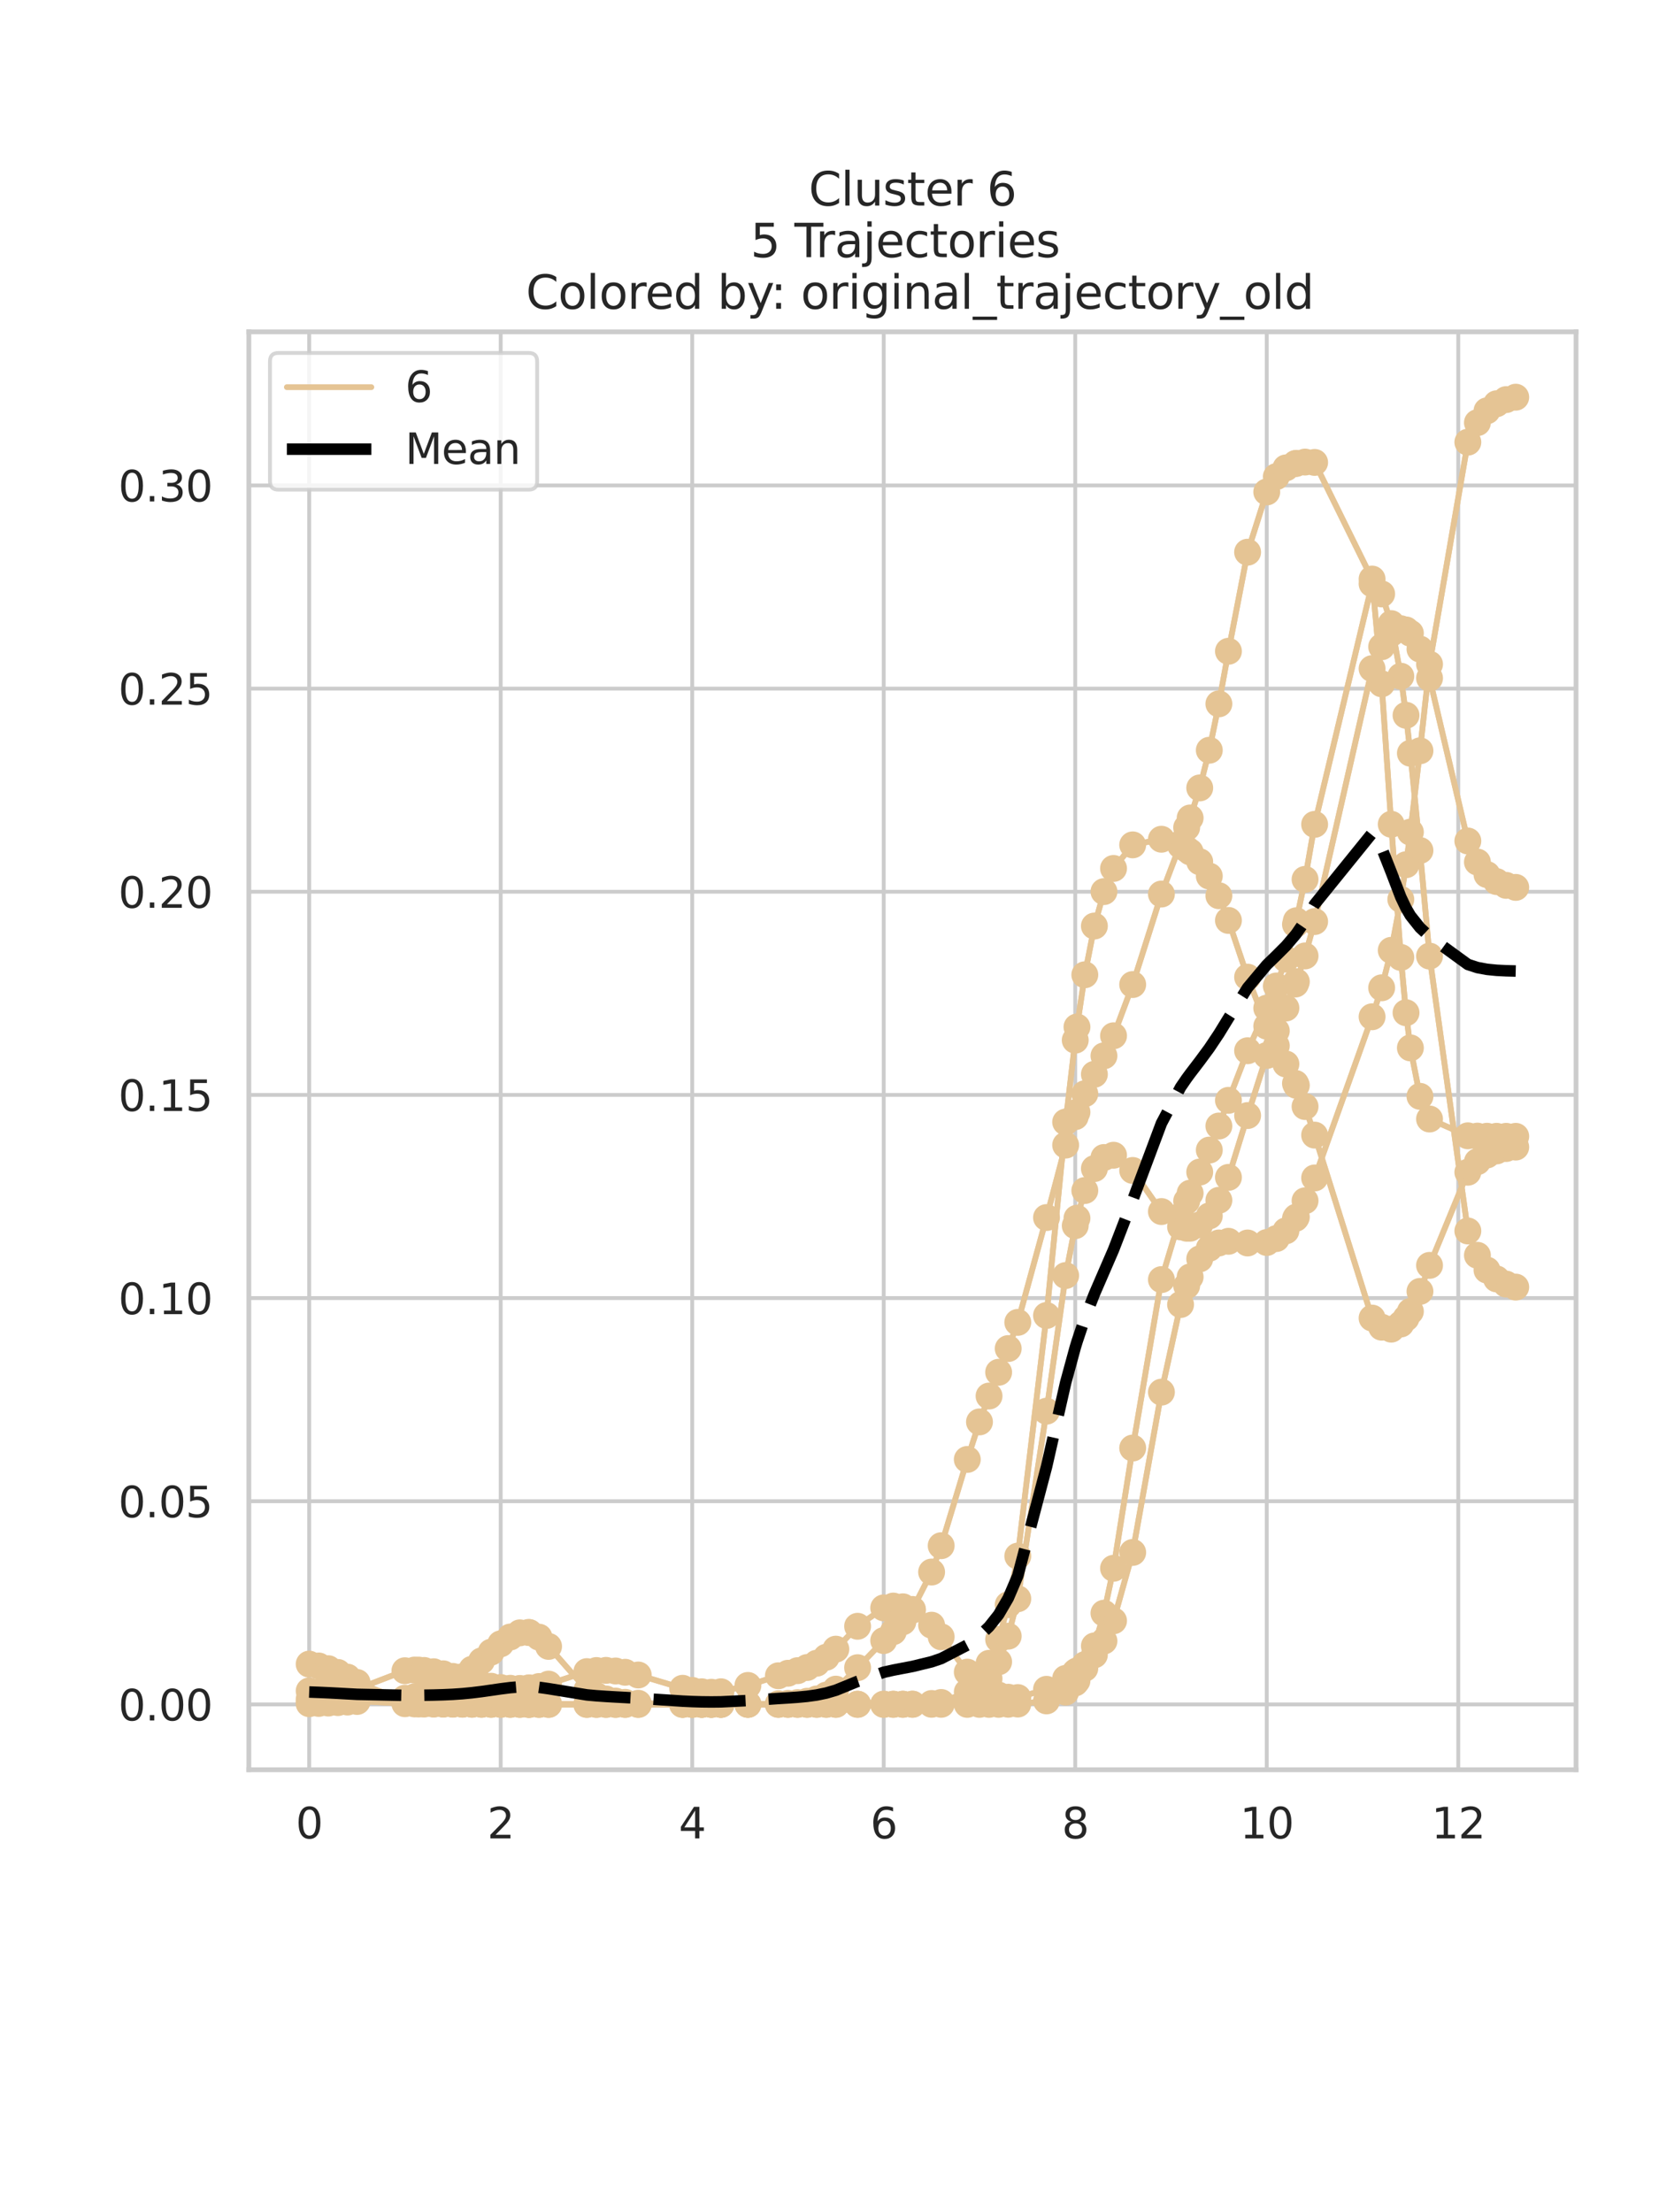 <?xml version="1.0" encoding="utf-8" standalone="no"?>
<!DOCTYPE svg PUBLIC "-//W3C//DTD SVG 1.1//EN"
  "http://www.w3.org/Graphics/SVG/1.1/DTD/svg11.dtd">
<svg xmlns:xlink="http://www.w3.org/1999/xlink" width="432pt" height="576pt" viewBox="0 0 432 576" xmlns="http://www.w3.org/2000/svg" version="1.1">
 <defs>
  <style type="text/css">*{stroke-linejoin: round; stroke-linecap: butt}</style>
 </defs>
 <g id="figure_1">
  <g id="patch_1">
   <path d="M 0 576 
L 432 576 
L 432 0 
L 0 0 
z
" style="fill: #ffffff"/>
  </g>
  <g id="axes_1">
   <g id="patch_2">
    <path d="M 64.8 460.8 
L 410.4 460.8 
L 410.4 86.4 
L 64.8 86.4 
z
" style="fill: #ffffff"/>
   </g>
   <g id="matplotlib.axis_1">
    <g id="xtick_1">
     <g id="line2d_1">
      <path d="M 80.509 460.8 
L 80.509 86.4 
" clip-path="url(#p6da19c9565)" style="fill: none; stroke: #cccccc; stroke-linecap: round"/>
     </g>
     <g id="text_1">
      <!-- 0 -->
      <g style="fill: #262626" transform="translate(77.01 478.658)scale(0.11 -0.11)">
       <defs>
        <path id="DejaVuSans-30" d="M 2034 4250 
Q 1547 4250 1301 3770 
Q 1056 3291 1056 2328 
Q 1056 1369 1301 889 
Q 1547 409 2034 409 
Q 2525 409 2770 889 
Q 3016 1369 3016 2328 
Q 3016 3291 2770 3770 
Q 2525 4250 2034 4250 
z
M 2034 4750 
Q 2819 4750 3233 4129 
Q 3647 3509 3647 2328 
Q 3647 1150 3233 529 
Q 2819 -91 2034 -91 
Q 1250 -91 836 529 
Q 422 1150 422 2328 
Q 422 3509 836 4129 
Q 1250 4750 2034 4750 
z
" transform="scale(0.016)"/>
       </defs>
       <use xlink:href="#DejaVuSans-30"/>
      </g>
     </g>
    </g>
    <g id="xtick_2">
     <g id="line2d_2">
      <path d="M 130.379 460.8 
L 130.379 86.4 
" clip-path="url(#p6da19c9565)" style="fill: none; stroke: #cccccc; stroke-linecap: round"/>
     </g>
     <g id="text_2">
      <!-- 2 -->
      <g style="fill: #262626" transform="translate(126.88 478.658)scale(0.11 -0.11)">
       <defs>
        <path id="DejaVuSans-32" d="M 1228 531 
L 3431 531 
L 3431 0 
L 469 0 
L 469 531 
Q 828 903 1448 1529 
Q 2069 2156 2228 2338 
Q 2531 2678 2651 2914 
Q 2772 3150 2772 3378 
Q 2772 3750 2511 3984 
Q 2250 4219 1831 4219 
Q 1534 4219 1204 4116 
Q 875 4013 500 3803 
L 500 4441 
Q 881 4594 1212 4672 
Q 1544 4750 1819 4750 
Q 2544 4750 2975 4387 
Q 3406 4025 3406 3419 
Q 3406 3131 3298 2873 
Q 3191 2616 2906 2266 
Q 2828 2175 2409 1742 
Q 1991 1309 1228 531 
z
" transform="scale(0.016)"/>
       </defs>
       <use xlink:href="#DejaVuSans-32"/>
      </g>
     </g>
    </g>
    <g id="xtick_3">
     <g id="line2d_3">
      <path d="M 180.249 460.8 
L 180.249 86.4 
" clip-path="url(#p6da19c9565)" style="fill: none; stroke: #cccccc; stroke-linecap: round"/>
     </g>
     <g id="text_3">
      <!-- 4 -->
      <g style="fill: #262626" transform="translate(176.75 478.658)scale(0.11 -0.11)">
       <defs>
        <path id="DejaVuSans-34" d="M 2419 4116 
L 825 1625 
L 2419 1625 
L 2419 4116 
z
M 2253 4666 
L 3047 4666 
L 3047 1625 
L 3713 1625 
L 3713 1100 
L 3047 1100 
L 3047 0 
L 2419 0 
L 2419 1100 
L 313 1100 
L 313 1709 
L 2253 4666 
z
" transform="scale(0.016)"/>
       </defs>
       <use xlink:href="#DejaVuSans-34"/>
      </g>
     </g>
    </g>
    <g id="xtick_4">
     <g id="line2d_4">
      <path d="M 230.119 460.8 
L 230.119 86.4 
" clip-path="url(#p6da19c9565)" style="fill: none; stroke: #cccccc; stroke-linecap: round"/>
     </g>
     <g id="text_4">
      <!-- 6 -->
      <g style="fill: #262626" transform="translate(226.62 478.658)scale(0.11 -0.11)">
       <defs>
        <path id="DejaVuSans-36" d="M 2113 2584 
Q 1688 2584 1439 2293 
Q 1191 2003 1191 1497 
Q 1191 994 1439 701 
Q 1688 409 2113 409 
Q 2538 409 2786 701 
Q 3034 994 3034 1497 
Q 3034 2003 2786 2293 
Q 2538 2584 2113 2584 
z
M 3366 4563 
L 3366 3988 
Q 3128 4100 2886 4159 
Q 2644 4219 2406 4219 
Q 1781 4219 1451 3797 
Q 1122 3375 1075 2522 
Q 1259 2794 1537 2939 
Q 1816 3084 2150 3084 
Q 2853 3084 3261 2657 
Q 3669 2231 3669 1497 
Q 3669 778 3244 343 
Q 2819 -91 2113 -91 
Q 1303 -91 875 529 
Q 447 1150 447 2328 
Q 447 3434 972 4092 
Q 1497 4750 2381 4750 
Q 2619 4750 2861 4703 
Q 3103 4656 3366 4563 
z
" transform="scale(0.016)"/>
       </defs>
       <use xlink:href="#DejaVuSans-36"/>
      </g>
     </g>
    </g>
    <g id="xtick_5">
     <g id="line2d_5">
      <path d="M 279.99 460.8 
L 279.99 86.4 
" clip-path="url(#p6da19c9565)" style="fill: none; stroke: #cccccc; stroke-linecap: round"/>
     </g>
     <g id="text_5">
      <!-- 8 -->
      <g style="fill: #262626" transform="translate(276.49 478.658)scale(0.11 -0.11)">
       <defs>
        <path id="DejaVuSans-38" d="M 2034 2216 
Q 1584 2216 1326 1975 
Q 1069 1734 1069 1313 
Q 1069 891 1326 650 
Q 1584 409 2034 409 
Q 2484 409 2743 651 
Q 3003 894 3003 1313 
Q 3003 1734 2745 1975 
Q 2488 2216 2034 2216 
z
M 1403 2484 
Q 997 2584 770 2862 
Q 544 3141 544 3541 
Q 544 4100 942 4425 
Q 1341 4750 2034 4750 
Q 2731 4750 3128 4425 
Q 3525 4100 3525 3541 
Q 3525 3141 3298 2862 
Q 3072 2584 2669 2484 
Q 3125 2378 3379 2068 
Q 3634 1759 3634 1313 
Q 3634 634 3220 271 
Q 2806 -91 2034 -91 
Q 1263 -91 848 271 
Q 434 634 434 1313 
Q 434 1759 690 2068 
Q 947 2378 1403 2484 
z
M 1172 3481 
Q 1172 3119 1398 2916 
Q 1625 2713 2034 2713 
Q 2441 2713 2670 2916 
Q 2900 3119 2900 3481 
Q 2900 3844 2670 4047 
Q 2441 4250 2034 4250 
Q 1625 4250 1398 4047 
Q 1172 3844 1172 3481 
z
" transform="scale(0.016)"/>
       </defs>
       <use xlink:href="#DejaVuSans-38"/>
      </g>
     </g>
    </g>
    <g id="xtick_6">
     <g id="line2d_6">
      <path d="M 329.86 460.8 
L 329.86 86.4 
" clip-path="url(#p6da19c9565)" style="fill: none; stroke: #cccccc; stroke-linecap: round"/>
     </g>
     <g id="text_6">
      <!-- 10 -->
      <g style="fill: #262626" transform="translate(322.861 478.658)scale(0.11 -0.11)">
       <defs>
        <path id="DejaVuSans-31" d="M 794 531 
L 1825 531 
L 1825 4091 
L 703 3866 
L 703 4441 
L 1819 4666 
L 2450 4666 
L 2450 531 
L 3481 531 
L 3481 0 
L 794 0 
L 794 531 
z
" transform="scale(0.016)"/>
       </defs>
       <use xlink:href="#DejaVuSans-31"/>
       <use xlink:href="#DejaVuSans-30" x="63.623"/>
      </g>
     </g>
    </g>
    <g id="xtick_7">
     <g id="line2d_7">
      <path d="M 379.73 460.8 
L 379.73 86.4 
" clip-path="url(#p6da19c9565)" style="fill: none; stroke: #cccccc; stroke-linecap: round"/>
     </g>
     <g id="text_7">
      <!-- 12 -->
      <g style="fill: #262626" transform="translate(372.731 478.658)scale(0.11 -0.11)">
       <use xlink:href="#DejaVuSans-31"/>
       <use xlink:href="#DejaVuSans-32" x="63.623"/>
      </g>
     </g>
    </g>
   </g>
   <g id="matplotlib.axis_2">
    <g id="ytick_1">
     <g id="line2d_8">
      <path d="M 64.8 443.782 
L 410.4 443.782 
" clip-path="url(#p6da19c9565)" style="fill: none; stroke: #cccccc; stroke-linecap: round"/>
     </g>
     <g id="text_8">
      <!-- 0.00 -->
      <g style="fill: #262626" transform="translate(30.808 447.961)scale(0.11 -0.11)">
       <defs>
        <path id="DejaVuSans-2e" d="M 684 794 
L 1344 794 
L 1344 0 
L 684 0 
L 684 794 
z
" transform="scale(0.016)"/>
       </defs>
       <use xlink:href="#DejaVuSans-30"/>
       <use xlink:href="#DejaVuSans-2e" x="63.623"/>
       <use xlink:href="#DejaVuSans-30" x="95.41"/>
       <use xlink:href="#DejaVuSans-30" x="159.033"/>
      </g>
     </g>
    </g>
    <g id="ytick_2">
     <g id="line2d_9">
      <path d="M 64.8 390.883 
L 410.4 390.883 
" clip-path="url(#p6da19c9565)" style="fill: none; stroke: #cccccc; stroke-linecap: round"/>
     </g>
     <g id="text_9">
      <!-- 0.05 -->
      <g style="fill: #262626" transform="translate(30.808 395.062)scale(0.11 -0.11)">
       <defs>
        <path id="DejaVuSans-35" d="M 691 4666 
L 3169 4666 
L 3169 4134 
L 1269 4134 
L 1269 2991 
Q 1406 3038 1543 3061 
Q 1681 3084 1819 3084 
Q 2600 3084 3056 2656 
Q 3513 2228 3513 1497 
Q 3513 744 3044 326 
Q 2575 -91 1722 -91 
Q 1428 -91 1123 -41 
Q 819 9 494 109 
L 494 744 
Q 775 591 1075 516 
Q 1375 441 1709 441 
Q 2250 441 2565 725 
Q 2881 1009 2881 1497 
Q 2881 1984 2565 2268 
Q 2250 2553 1709 2553 
Q 1456 2553 1204 2497 
Q 953 2441 691 2322 
L 691 4666 
z
" transform="scale(0.016)"/>
       </defs>
       <use xlink:href="#DejaVuSans-30"/>
       <use xlink:href="#DejaVuSans-2e" x="63.623"/>
       <use xlink:href="#DejaVuSans-30" x="95.41"/>
       <use xlink:href="#DejaVuSans-35" x="159.033"/>
      </g>
     </g>
    </g>
    <g id="ytick_3">
     <g id="line2d_10">
      <path d="M 64.8 337.984 
L 410.4 337.984 
" clip-path="url(#p6da19c9565)" style="fill: none; stroke: #cccccc; stroke-linecap: round"/>
     </g>
     <g id="text_10">
      <!-- 0.10 -->
      <g style="fill: #262626" transform="translate(30.808 342.163)scale(0.11 -0.11)">
       <use xlink:href="#DejaVuSans-30"/>
       <use xlink:href="#DejaVuSans-2e" x="63.623"/>
       <use xlink:href="#DejaVuSans-31" x="95.41"/>
       <use xlink:href="#DejaVuSans-30" x="159.033"/>
      </g>
     </g>
    </g>
    <g id="ytick_4">
     <g id="line2d_11">
      <path d="M 64.8 285.085 
L 410.4 285.085 
" clip-path="url(#p6da19c9565)" style="fill: none; stroke: #cccccc; stroke-linecap: round"/>
     </g>
     <g id="text_11">
      <!-- 0.15 -->
      <g style="fill: #262626" transform="translate(30.808 289.264)scale(0.11 -0.11)">
       <use xlink:href="#DejaVuSans-30"/>
       <use xlink:href="#DejaVuSans-2e" x="63.623"/>
       <use xlink:href="#DejaVuSans-31" x="95.41"/>
       <use xlink:href="#DejaVuSans-35" x="159.033"/>
      </g>
     </g>
    </g>
    <g id="ytick_5">
     <g id="line2d_12">
      <path d="M 64.8 232.186 
L 410.4 232.186 
" clip-path="url(#p6da19c9565)" style="fill: none; stroke: #cccccc; stroke-linecap: round"/>
     </g>
     <g id="text_12">
      <!-- 0.20 -->
      <g style="fill: #262626" transform="translate(30.808 236.365)scale(0.11 -0.11)">
       <use xlink:href="#DejaVuSans-30"/>
       <use xlink:href="#DejaVuSans-2e" x="63.623"/>
       <use xlink:href="#DejaVuSans-32" x="95.41"/>
       <use xlink:href="#DejaVuSans-30" x="159.033"/>
      </g>
     </g>
    </g>
    <g id="ytick_6">
     <g id="line2d_13">
      <path d="M 64.8 179.287 
L 410.4 179.287 
" clip-path="url(#p6da19c9565)" style="fill: none; stroke: #cccccc; stroke-linecap: round"/>
     </g>
     <g id="text_13">
      <!-- 0.25 -->
      <g style="fill: #262626" transform="translate(30.808 183.466)scale(0.11 -0.11)">
       <use xlink:href="#DejaVuSans-30"/>
       <use xlink:href="#DejaVuSans-2e" x="63.623"/>
       <use xlink:href="#DejaVuSans-32" x="95.41"/>
       <use xlink:href="#DejaVuSans-35" x="159.033"/>
      </g>
     </g>
    </g>
    <g id="ytick_7">
     <g id="line2d_14">
      <path d="M 64.8 126.388 
L 410.4 126.388 
" clip-path="url(#p6da19c9565)" style="fill: none; stroke: #cccccc; stroke-linecap: round"/>
     </g>
     <g id="text_14">
      <!-- 0.30 -->
      <g style="fill: #262626" transform="translate(30.808 130.567)scale(0.11 -0.11)">
       <defs>
        <path id="DejaVuSans-33" d="M 2597 2516 
Q 3050 2419 3304 2112 
Q 3559 1806 3559 1356 
Q 3559 666 3084 287 
Q 2609 -91 1734 -91 
Q 1441 -91 1130 -33 
Q 819 25 488 141 
L 488 750 
Q 750 597 1062 519 
Q 1375 441 1716 441 
Q 2309 441 2620 675 
Q 2931 909 2931 1356 
Q 2931 1769 2642 2001 
Q 2353 2234 1838 2234 
L 1294 2234 
L 1294 2753 
L 1863 2753 
Q 2328 2753 2575 2939 
Q 2822 3125 2822 3475 
Q 2822 3834 2567 4026 
Q 2313 4219 1838 4219 
Q 1578 4219 1281 4162 
Q 984 4106 628 3988 
L 628 4550 
Q 988 4650 1302 4700 
Q 1616 4750 1894 4750 
Q 2613 4750 3031 4423 
Q 3450 4097 3450 3541 
Q 3450 3153 3228 2886 
Q 3006 2619 2597 2516 
z
" transform="scale(0.016)"/>
       </defs>
       <use xlink:href="#DejaVuSans-30"/>
       <use xlink:href="#DejaVuSans-2e" x="63.623"/>
       <use xlink:href="#DejaVuSans-33" x="95.41"/>
       <use xlink:href="#DejaVuSans-30" x="159.033"/>
      </g>
     </g>
    </g>
   </g>
   <g id="line2d_15">
    <path d="M 80.509 443.594 
L 83.003 443.524 
L 85.496 443.428 
L 87.99 443.307 
L 90.483 443.167 
L 92.977 443.019 
L 105.444 442.162 
L 107.938 441.799 
L 109.071 441.584 
L 110.431 441.275 
L 112.925 440.537 
L 115.418 439.534 
L 117.912 438.221 
L 120.405 436.578 
L 122.899 434.626 
L 125.392 432.442 
L 127.886 430.166 
L 130.379 428.008 
L 132.873 426.231 
L 135.366 425.148 
L 137.633 425.039 
L 137.86 425.083 
L 140.353 426.27 
L 142.847 428.676 
L 152.821 440.062 
L 155.314 441.471 
L 157.808 442.364 
L 160.301 442.91 
L 162.795 443.237 
L 166.195 443.485 
L 177.756 443.74 
L 180.249 443.755 
L 182.743 443.764 
L 185.236 443.769 
L 187.73 443.771 
L 194.757 443.765 
L 202.691 443.754 
L 205.184 443.752 
L 207.678 443.75 
L 210.171 443.748 
L 212.665 443.745 
L 215.158 443.742 
L 217.652 443.739 
L 223.319 443.731 
L 230.119 443.724 
L 232.613 443.721 
L 235.106 443.714 
L 237.6 443.697 
L 242.587 443.54 
L 245.081 443.278 
L 251.881 440.547 
L 255.055 437.255 
L 257.548 433.076 
L 260.042 426.855 
L 262.535 417.828 
L 265.029 405.166 
L 272.509 342.518 
L 277.496 292.153 
L 279.99 270.832 
L 280.443 267.404 
L 282.483 253.808 
L 284.977 241.112 
L 287.47 232.148 
L 289.964 226.117 
L 294.951 219.982 
L 302.431 218.513 
L 307.418 220.134 
L 309.005 221.117 
L 309.912 221.816 
L 312.405 224.379 
L 314.899 228.111 
L 317.392 233.22 
L 319.886 239.656 
L 324.873 254.424 
L 329.86 267.193 
L 332.353 272.287 
L 334.847 277.039 
L 337.34 282.095 
L 337.567 282.593 
L 339.834 288.111 
L 342.327 295.553 
L 357.288 343.193 
L 359.782 345.566 
L 362.275 346.073 
L 364.769 344.733 
L 366.129 343.194 
L 367.262 341.461 
L 369.756 336.249 
L 372.249 329.47 
L 382.223 305.216 
L 384.717 302.463 
L 387.21 300.727 
L 389.704 299.671 
L 392.197 299.041 
L 394.691 298.672 
" clip-path="url(#p6da19c9565)" style="fill: none; stroke: #e5c494; stroke-width: 1.5; stroke-linecap: round"/>
   </g>
   <g id="line2d_16">
    <path d="M 80.509 443.594 
L 83.003 443.524 
L 85.496 443.428 
L 87.99 443.307 
L 90.483 443.167 
L 92.977 443.019 
L 105.444 442.162 
L 107.938 441.799 
L 109.071 441.584 
L 110.431 441.275 
L 112.925 440.537 
L 115.418 439.534 
L 117.912 438.221 
L 120.405 436.578 
L 122.899 434.626 
L 125.392 432.442 
L 127.886 430.166 
L 130.379 428.008 
L 132.873 426.231 
L 135.366 425.148 
L 137.633 425.039 
L 137.86 425.083 
L 140.353 426.27 
L 142.847 428.676 
L 152.821 440.062 
L 155.314 441.471 
L 157.808 442.364 
L 160.301 442.91 
L 162.795 443.237 
L 166.195 443.485 
L 177.756 443.74 
L 180.249 443.755 
L 182.743 443.764 
L 185.236 443.769 
L 187.73 443.771 
L 194.757 443.765 
L 202.691 443.754 
L 205.184 443.752 
L 207.678 443.75 
L 210.171 443.748 
L 212.665 443.745 
L 215.158 443.742 
L 217.652 443.739 
L 223.319 443.731 
L 230.119 443.724 
L 232.613 443.721 
L 235.106 443.714 
L 237.6 443.697 
L 242.587 443.54 
L 245.081 443.278 
L 251.881 440.547 
L 255.055 437.255 
L 257.548 433.076 
L 260.042 426.855 
L 262.535 417.828 
L 265.029 405.166 
L 272.509 342.518 
L 277.496 292.153 
L 279.99 270.832 
L 280.443 267.404 
L 282.483 253.808 
L 284.977 241.112 
L 287.47 232.148 
L 289.964 226.117 
L 294.951 219.982 
L 302.431 218.513 
L 307.418 220.134 
L 309.005 221.117 
L 309.912 221.816 
L 312.405 224.379 
L 314.899 228.111 
L 317.392 233.22 
L 319.886 239.656 
L 324.873 254.424 
L 329.86 267.193 
L 332.353 272.287 
L 334.847 277.039 
L 337.34 282.095 
L 337.567 282.593 
L 339.834 288.111 
L 342.327 295.553 
L 357.288 343.193 
L 359.782 345.566 
L 362.275 346.073 
L 364.769 344.733 
L 366.129 343.194 
L 367.262 341.461 
L 369.756 336.249 
L 372.249 329.47 
L 382.223 305.216 
L 384.717 302.463 
L 387.21 300.727 
L 389.704 299.671 
L 392.197 299.041 
L 394.691 298.672 
" clip-path="url(#p6da19c9565)" style="fill: none; stroke: #e5c494; stroke-width: 1.5; stroke-linecap: round"/>
    <defs>
     <path id="m01b251c188" d="M 0 3 
C 0.796 3 1.559 2.684 2.121 2.121 
C 2.684 1.559 3 0.796 3 0 
C 3 -0.796 2.684 -1.559 2.121 -2.121 
C 1.559 -2.684 0.796 -3 0 -3 
C -0.796 -3 -1.559 -2.684 -2.121 -2.121 
C -2.684 -1.559 -3 -0.796 -3 0 
C -3 0.796 -2.684 1.559 -2.121 2.121 
C -1.559 2.684 -0.796 3 0 3 
z
" style="stroke: #e5c494"/>
    </defs>
    <g clip-path="url(#p6da19c9565)">
     <use xlink:href="#m01b251c188" x="80.509" y="443.594" style="fill: #e5c494; stroke: #e5c494"/>
     <use xlink:href="#m01b251c188" x="83.003" y="443.524" style="fill: #e5c494; stroke: #e5c494"/>
     <use xlink:href="#m01b251c188" x="85.496" y="443.428" style="fill: #e5c494; stroke: #e5c494"/>
     <use xlink:href="#m01b251c188" x="87.99" y="443.307" style="fill: #e5c494; stroke: #e5c494"/>
     <use xlink:href="#m01b251c188" x="90.483" y="443.167" style="fill: #e5c494; stroke: #e5c494"/>
     <use xlink:href="#m01b251c188" x="92.977" y="443.019" style="fill: #e5c494; stroke: #e5c494"/>
     <use xlink:href="#m01b251c188" x="105.444" y="442.162" style="fill: #e5c494; stroke: #e5c494"/>
     <use xlink:href="#m01b251c188" x="107.938" y="441.799" style="fill: #e5c494; stroke: #e5c494"/>
     <use xlink:href="#m01b251c188" x="109.071" y="441.584" style="fill: #e5c494; stroke: #e5c494"/>
     <use xlink:href="#m01b251c188" x="110.431" y="441.275" style="fill: #e5c494; stroke: #e5c494"/>
     <use xlink:href="#m01b251c188" x="112.925" y="440.537" style="fill: #e5c494; stroke: #e5c494"/>
     <use xlink:href="#m01b251c188" x="115.418" y="439.534" style="fill: #e5c494; stroke: #e5c494"/>
     <use xlink:href="#m01b251c188" x="117.912" y="438.221" style="fill: #e5c494; stroke: #e5c494"/>
     <use xlink:href="#m01b251c188" x="120.405" y="436.578" style="fill: #e5c494; stroke: #e5c494"/>
     <use xlink:href="#m01b251c188" x="122.899" y="434.626" style="fill: #e5c494; stroke: #e5c494"/>
     <use xlink:href="#m01b251c188" x="125.392" y="432.442" style="fill: #e5c494; stroke: #e5c494"/>
     <use xlink:href="#m01b251c188" x="127.886" y="430.166" style="fill: #e5c494; stroke: #e5c494"/>
     <use xlink:href="#m01b251c188" x="130.379" y="428.008" style="fill: #e5c494; stroke: #e5c494"/>
     <use xlink:href="#m01b251c188" x="132.873" y="426.231" style="fill: #e5c494; stroke: #e5c494"/>
     <use xlink:href="#m01b251c188" x="135.366" y="425.148" style="fill: #e5c494; stroke: #e5c494"/>
     <use xlink:href="#m01b251c188" x="137.633" y="425.039" style="fill: #e5c494; stroke: #e5c494"/>
     <use xlink:href="#m01b251c188" x="137.86" y="425.083" style="fill: #e5c494; stroke: #e5c494"/>
     <use xlink:href="#m01b251c188" x="140.353" y="426.27" style="fill: #e5c494; stroke: #e5c494"/>
     <use xlink:href="#m01b251c188" x="142.847" y="428.676" style="fill: #e5c494; stroke: #e5c494"/>
     <use xlink:href="#m01b251c188" x="152.821" y="440.062" style="fill: #e5c494; stroke: #e5c494"/>
     <use xlink:href="#m01b251c188" x="155.314" y="441.471" style="fill: #e5c494; stroke: #e5c494"/>
     <use xlink:href="#m01b251c188" x="157.808" y="442.364" style="fill: #e5c494; stroke: #e5c494"/>
     <use xlink:href="#m01b251c188" x="160.301" y="442.91" style="fill: #e5c494; stroke: #e5c494"/>
     <use xlink:href="#m01b251c188" x="162.795" y="443.237" style="fill: #e5c494; stroke: #e5c494"/>
     <use xlink:href="#m01b251c188" x="166.195" y="443.485" style="fill: #e5c494; stroke: #e5c494"/>
     <use xlink:href="#m01b251c188" x="177.756" y="443.74" style="fill: #e5c494; stroke: #e5c494"/>
     <use xlink:href="#m01b251c188" x="180.249" y="443.755" style="fill: #e5c494; stroke: #e5c494"/>
     <use xlink:href="#m01b251c188" x="182.743" y="443.764" style="fill: #e5c494; stroke: #e5c494"/>
     <use xlink:href="#m01b251c188" x="185.236" y="443.769" style="fill: #e5c494; stroke: #e5c494"/>
     <use xlink:href="#m01b251c188" x="187.73" y="443.771" style="fill: #e5c494; stroke: #e5c494"/>
     <use xlink:href="#m01b251c188" x="194.757" y="443.765" style="fill: #e5c494; stroke: #e5c494"/>
     <use xlink:href="#m01b251c188" x="202.691" y="443.754" style="fill: #e5c494; stroke: #e5c494"/>
     <use xlink:href="#m01b251c188" x="205.184" y="443.752" style="fill: #e5c494; stroke: #e5c494"/>
     <use xlink:href="#m01b251c188" x="207.678" y="443.75" style="fill: #e5c494; stroke: #e5c494"/>
     <use xlink:href="#m01b251c188" x="210.171" y="443.748" style="fill: #e5c494; stroke: #e5c494"/>
     <use xlink:href="#m01b251c188" x="212.665" y="443.745" style="fill: #e5c494; stroke: #e5c494"/>
     <use xlink:href="#m01b251c188" x="215.158" y="443.742" style="fill: #e5c494; stroke: #e5c494"/>
     <use xlink:href="#m01b251c188" x="217.652" y="443.739" style="fill: #e5c494; stroke: #e5c494"/>
     <use xlink:href="#m01b251c188" x="223.319" y="443.731" style="fill: #e5c494; stroke: #e5c494"/>
     <use xlink:href="#m01b251c188" x="230.119" y="443.724" style="fill: #e5c494; stroke: #e5c494"/>
     <use xlink:href="#m01b251c188" x="232.613" y="443.721" style="fill: #e5c494; stroke: #e5c494"/>
     <use xlink:href="#m01b251c188" x="235.106" y="443.714" style="fill: #e5c494; stroke: #e5c494"/>
     <use xlink:href="#m01b251c188" x="237.6" y="443.697" style="fill: #e5c494; stroke: #e5c494"/>
     <use xlink:href="#m01b251c188" x="242.587" y="443.54" style="fill: #e5c494; stroke: #e5c494"/>
     <use xlink:href="#m01b251c188" x="245.081" y="443.278" style="fill: #e5c494; stroke: #e5c494"/>
     <use xlink:href="#m01b251c188" x="251.881" y="440.547" style="fill: #e5c494; stroke: #e5c494"/>
     <use xlink:href="#m01b251c188" x="255.055" y="437.255" style="fill: #e5c494; stroke: #e5c494"/>
     <use xlink:href="#m01b251c188" x="257.548" y="433.076" style="fill: #e5c494; stroke: #e5c494"/>
     <use xlink:href="#m01b251c188" x="260.042" y="426.855" style="fill: #e5c494; stroke: #e5c494"/>
     <use xlink:href="#m01b251c188" x="262.535" y="417.828" style="fill: #e5c494; stroke: #e5c494"/>
     <use xlink:href="#m01b251c188" x="265.029" y="405.166" style="fill: #e5c494; stroke: #e5c494"/>
     <use xlink:href="#m01b251c188" x="272.509" y="342.518" style="fill: #e5c494; stroke: #e5c494"/>
     <use xlink:href="#m01b251c188" x="277.496" y="292.153" style="fill: #e5c494; stroke: #e5c494"/>
     <use xlink:href="#m01b251c188" x="279.99" y="270.832" style="fill: #e5c494; stroke: #e5c494"/>
     <use xlink:href="#m01b251c188" x="280.443" y="267.404" style="fill: #e5c494; stroke: #e5c494"/>
     <use xlink:href="#m01b251c188" x="282.483" y="253.808" style="fill: #e5c494; stroke: #e5c494"/>
     <use xlink:href="#m01b251c188" x="284.977" y="241.112" style="fill: #e5c494; stroke: #e5c494"/>
     <use xlink:href="#m01b251c188" x="287.47" y="232.148" style="fill: #e5c494; stroke: #e5c494"/>
     <use xlink:href="#m01b251c188" x="289.964" y="226.117" style="fill: #e5c494; stroke: #e5c494"/>
     <use xlink:href="#m01b251c188" x="294.951" y="219.982" style="fill: #e5c494; stroke: #e5c494"/>
     <use xlink:href="#m01b251c188" x="302.431" y="218.513" style="fill: #e5c494; stroke: #e5c494"/>
     <use xlink:href="#m01b251c188" x="307.418" y="220.134" style="fill: #e5c494; stroke: #e5c494"/>
     <use xlink:href="#m01b251c188" x="309.005" y="221.117" style="fill: #e5c494; stroke: #e5c494"/>
     <use xlink:href="#m01b251c188" x="309.912" y="221.816" style="fill: #e5c494; stroke: #e5c494"/>
     <use xlink:href="#m01b251c188" x="312.405" y="224.379" style="fill: #e5c494; stroke: #e5c494"/>
     <use xlink:href="#m01b251c188" x="314.899" y="228.111" style="fill: #e5c494; stroke: #e5c494"/>
     <use xlink:href="#m01b251c188" x="317.392" y="233.22" style="fill: #e5c494; stroke: #e5c494"/>
     <use xlink:href="#m01b251c188" x="319.886" y="239.656" style="fill: #e5c494; stroke: #e5c494"/>
     <use xlink:href="#m01b251c188" x="324.873" y="254.424" style="fill: #e5c494; stroke: #e5c494"/>
     <use xlink:href="#m01b251c188" x="329.86" y="267.193" style="fill: #e5c494; stroke: #e5c494"/>
     <use xlink:href="#m01b251c188" x="332.353" y="272.287" style="fill: #e5c494; stroke: #e5c494"/>
     <use xlink:href="#m01b251c188" x="334.847" y="277.039" style="fill: #e5c494; stroke: #e5c494"/>
     <use xlink:href="#m01b251c188" x="337.34" y="282.095" style="fill: #e5c494; stroke: #e5c494"/>
     <use xlink:href="#m01b251c188" x="337.567" y="282.593" style="fill: #e5c494; stroke: #e5c494"/>
     <use xlink:href="#m01b251c188" x="339.834" y="288.111" style="fill: #e5c494; stroke: #e5c494"/>
     <use xlink:href="#m01b251c188" x="342.327" y="295.553" style="fill: #e5c494; stroke: #e5c494"/>
     <use xlink:href="#m01b251c188" x="357.288" y="343.193" style="fill: #e5c494; stroke: #e5c494"/>
     <use xlink:href="#m01b251c188" x="359.782" y="345.566" style="fill: #e5c494; stroke: #e5c494"/>
     <use xlink:href="#m01b251c188" x="362.275" y="346.073" style="fill: #e5c494; stroke: #e5c494"/>
     <use xlink:href="#m01b251c188" x="364.769" y="344.733" style="fill: #e5c494; stroke: #e5c494"/>
     <use xlink:href="#m01b251c188" x="366.129" y="343.194" style="fill: #e5c494; stroke: #e5c494"/>
     <use xlink:href="#m01b251c188" x="367.262" y="341.461" style="fill: #e5c494; stroke: #e5c494"/>
     <use xlink:href="#m01b251c188" x="369.756" y="336.249" style="fill: #e5c494; stroke: #e5c494"/>
     <use xlink:href="#m01b251c188" x="372.249" y="329.47" style="fill: #e5c494; stroke: #e5c494"/>
     <use xlink:href="#m01b251c188" x="382.223" y="305.216" style="fill: #e5c494; stroke: #e5c494"/>
     <use xlink:href="#m01b251c188" x="384.717" y="302.463" style="fill: #e5c494; stroke: #e5c494"/>
     <use xlink:href="#m01b251c188" x="387.21" y="300.727" style="fill: #e5c494; stroke: #e5c494"/>
     <use xlink:href="#m01b251c188" x="389.704" y="299.671" style="fill: #e5c494; stroke: #e5c494"/>
     <use xlink:href="#m01b251c188" x="392.197" y="299.041" style="fill: #e5c494; stroke: #e5c494"/>
     <use xlink:href="#m01b251c188" x="394.691" y="298.672" style="fill: #e5c494; stroke: #e5c494"/>
    </g>
   </g>
   <g id="line2d_17">
    <path d="M 80.509 440.268 
L 83.003 440.584 
L 85.496 440.924 
L 87.99 441.286 
L 90.483 441.667 
L 92.977 442.055 
L 105.444 443.462 
L 107.938 443.566 
L 109.071 443.598 
L 110.431 443.627 
L 112.925 443.66 
L 115.418 443.676 
L 117.912 443.682 
L 120.405 443.685 
L 122.899 443.687 
L 125.392 443.689 
L 127.886 443.692 
L 130.379 443.695 
L 132.873 443.699 
L 135.366 443.701 
L 137.633 443.701 
L 137.86 443.701 
L 140.353 443.699 
L 142.847 443.695 
L 152.821 443.671 
L 155.314 443.669 
L 157.808 443.67 
L 160.301 443.673 
L 162.795 443.68 
L 166.195 443.695 
L 177.756 443.758 
L 180.249 443.765 
L 182.743 443.769 
L 185.236 443.77 
L 187.73 443.768 
L 194.757 443.753 
L 202.691 443.733 
L 205.184 443.729 
L 207.678 443.727 
L 210.171 443.726 
L 212.665 443.725 
L 215.158 443.725 
L 217.652 443.726 
L 223.319 443.727 
L 230.119 443.73 
L 232.613 443.732 
L 235.106 443.735 
L 237.6 443.739 
L 242.587 443.751 
L 245.081 443.759 
L 251.881 443.774 
L 255.055 443.776 
L 257.548 443.774 
L 260.042 443.766 
L 262.535 443.745 
L 265.029 443.693 
L 272.509 442.868 
L 277.496 440.572 
L 279.99 438.184 
L 280.443 437.615 
L 282.483 434.384 
L 284.977 428.556 
L 287.47 420.029 
L 289.964 408.34 
L 294.951 377.028 
L 302.431 333.175 
L 307.418 316.585 
L 309.005 312.728 
L 309.912 310.668 
L 312.405 305.174 
L 314.899 299.448 
L 317.392 293.184 
L 319.886 286.498 
L 324.873 273.582 
L 329.86 262.5 
L 332.353 256.724 
L 334.847 249.739 
L 337.34 240.685 
L 337.567 239.735 
L 339.834 228.965 
L 342.327 214.647 
L 357.288 152.008 
L 359.782 154.645 
L 362.275 162.376 
L 364.769 176.069 
L 366.129 186.243 
L 367.262 196.124 
L 369.756 221.446 
L 372.249 248.943 
L 382.223 320.51 
L 384.717 326.845 
L 387.21 330.699 
L 389.704 332.994 
L 392.197 334.342 
L 394.691 335.128 
" clip-path="url(#p6da19c9565)" style="fill: none; stroke: #e5c494; stroke-width: 1.5; stroke-linecap: round"/>
   </g>
   <g id="line2d_18">
    <path d="M 80.509 440.268 
L 83.003 440.584 
L 85.496 440.924 
L 87.99 441.286 
L 90.483 441.667 
L 92.977 442.055 
L 105.444 443.462 
L 107.938 443.566 
L 109.071 443.598 
L 110.431 443.627 
L 112.925 443.66 
L 115.418 443.676 
L 117.912 443.682 
L 120.405 443.685 
L 122.899 443.687 
L 125.392 443.689 
L 127.886 443.692 
L 130.379 443.695 
L 132.873 443.699 
L 135.366 443.701 
L 137.633 443.701 
L 137.86 443.701 
L 140.353 443.699 
L 142.847 443.695 
L 152.821 443.671 
L 155.314 443.669 
L 157.808 443.67 
L 160.301 443.673 
L 162.795 443.68 
L 166.195 443.695 
L 177.756 443.758 
L 180.249 443.765 
L 182.743 443.769 
L 185.236 443.77 
L 187.73 443.768 
L 194.757 443.753 
L 202.691 443.733 
L 205.184 443.729 
L 207.678 443.727 
L 210.171 443.726 
L 212.665 443.725 
L 215.158 443.725 
L 217.652 443.726 
L 223.319 443.727 
L 230.119 443.73 
L 232.613 443.732 
L 235.106 443.735 
L 237.6 443.739 
L 242.587 443.751 
L 245.081 443.759 
L 251.881 443.774 
L 255.055 443.776 
L 257.548 443.774 
L 260.042 443.766 
L 262.535 443.745 
L 265.029 443.693 
L 272.509 442.868 
L 277.496 440.572 
L 279.99 438.184 
L 280.443 437.615 
L 282.483 434.384 
L 284.977 428.556 
L 287.47 420.029 
L 289.964 408.34 
L 294.951 377.028 
L 302.431 333.175 
L 307.418 316.585 
L 309.005 312.728 
L 309.912 310.668 
L 312.405 305.174 
L 314.899 299.448 
L 317.392 293.184 
L 319.886 286.498 
L 324.873 273.582 
L 329.86 262.5 
L 332.353 256.724 
L 334.847 249.739 
L 337.34 240.685 
L 337.567 239.735 
L 339.834 228.965 
L 342.327 214.647 
L 357.288 152.008 
L 359.782 154.645 
L 362.275 162.376 
L 364.769 176.069 
L 366.129 186.243 
L 367.262 196.124 
L 369.756 221.446 
L 372.249 248.943 
L 382.223 320.51 
L 384.717 326.845 
L 387.21 330.699 
L 389.704 332.994 
L 392.197 334.342 
L 394.691 335.128 
" clip-path="url(#p6da19c9565)" style="fill: none; stroke: #e5c494; stroke-width: 1.5; stroke-linecap: round"/>
    <g clip-path="url(#p6da19c9565)">
     <use xlink:href="#m01b251c188" x="80.509" y="440.268" style="fill: #e5c494; stroke: #e5c494"/>
     <use xlink:href="#m01b251c188" x="83.003" y="440.584" style="fill: #e5c494; stroke: #e5c494"/>
     <use xlink:href="#m01b251c188" x="85.496" y="440.924" style="fill: #e5c494; stroke: #e5c494"/>
     <use xlink:href="#m01b251c188" x="87.99" y="441.286" style="fill: #e5c494; stroke: #e5c494"/>
     <use xlink:href="#m01b251c188" x="90.483" y="441.667" style="fill: #e5c494; stroke: #e5c494"/>
     <use xlink:href="#m01b251c188" x="92.977" y="442.055" style="fill: #e5c494; stroke: #e5c494"/>
     <use xlink:href="#m01b251c188" x="105.444" y="443.462" style="fill: #e5c494; stroke: #e5c494"/>
     <use xlink:href="#m01b251c188" x="107.938" y="443.566" style="fill: #e5c494; stroke: #e5c494"/>
     <use xlink:href="#m01b251c188" x="109.071" y="443.598" style="fill: #e5c494; stroke: #e5c494"/>
     <use xlink:href="#m01b251c188" x="110.431" y="443.627" style="fill: #e5c494; stroke: #e5c494"/>
     <use xlink:href="#m01b251c188" x="112.925" y="443.66" style="fill: #e5c494; stroke: #e5c494"/>
     <use xlink:href="#m01b251c188" x="115.418" y="443.676" style="fill: #e5c494; stroke: #e5c494"/>
     <use xlink:href="#m01b251c188" x="117.912" y="443.682" style="fill: #e5c494; stroke: #e5c494"/>
     <use xlink:href="#m01b251c188" x="120.405" y="443.685" style="fill: #e5c494; stroke: #e5c494"/>
     <use xlink:href="#m01b251c188" x="122.899" y="443.687" style="fill: #e5c494; stroke: #e5c494"/>
     <use xlink:href="#m01b251c188" x="125.392" y="443.689" style="fill: #e5c494; stroke: #e5c494"/>
     <use xlink:href="#m01b251c188" x="127.886" y="443.692" style="fill: #e5c494; stroke: #e5c494"/>
     <use xlink:href="#m01b251c188" x="130.379" y="443.695" style="fill: #e5c494; stroke: #e5c494"/>
     <use xlink:href="#m01b251c188" x="132.873" y="443.699" style="fill: #e5c494; stroke: #e5c494"/>
     <use xlink:href="#m01b251c188" x="135.366" y="443.701" style="fill: #e5c494; stroke: #e5c494"/>
     <use xlink:href="#m01b251c188" x="137.633" y="443.701" style="fill: #e5c494; stroke: #e5c494"/>
     <use xlink:href="#m01b251c188" x="137.86" y="443.701" style="fill: #e5c494; stroke: #e5c494"/>
     <use xlink:href="#m01b251c188" x="140.353" y="443.699" style="fill: #e5c494; stroke: #e5c494"/>
     <use xlink:href="#m01b251c188" x="142.847" y="443.695" style="fill: #e5c494; stroke: #e5c494"/>
     <use xlink:href="#m01b251c188" x="152.821" y="443.671" style="fill: #e5c494; stroke: #e5c494"/>
     <use xlink:href="#m01b251c188" x="155.314" y="443.669" style="fill: #e5c494; stroke: #e5c494"/>
     <use xlink:href="#m01b251c188" x="157.808" y="443.67" style="fill: #e5c494; stroke: #e5c494"/>
     <use xlink:href="#m01b251c188" x="160.301" y="443.673" style="fill: #e5c494; stroke: #e5c494"/>
     <use xlink:href="#m01b251c188" x="162.795" y="443.68" style="fill: #e5c494; stroke: #e5c494"/>
     <use xlink:href="#m01b251c188" x="166.195" y="443.695" style="fill: #e5c494; stroke: #e5c494"/>
     <use xlink:href="#m01b251c188" x="177.756" y="443.758" style="fill: #e5c494; stroke: #e5c494"/>
     <use xlink:href="#m01b251c188" x="180.249" y="443.765" style="fill: #e5c494; stroke: #e5c494"/>
     <use xlink:href="#m01b251c188" x="182.743" y="443.769" style="fill: #e5c494; stroke: #e5c494"/>
     <use xlink:href="#m01b251c188" x="185.236" y="443.77" style="fill: #e5c494; stroke: #e5c494"/>
     <use xlink:href="#m01b251c188" x="187.73" y="443.768" style="fill: #e5c494; stroke: #e5c494"/>
     <use xlink:href="#m01b251c188" x="194.757" y="443.753" style="fill: #e5c494; stroke: #e5c494"/>
     <use xlink:href="#m01b251c188" x="202.691" y="443.733" style="fill: #e5c494; stroke: #e5c494"/>
     <use xlink:href="#m01b251c188" x="205.184" y="443.729" style="fill: #e5c494; stroke: #e5c494"/>
     <use xlink:href="#m01b251c188" x="207.678" y="443.727" style="fill: #e5c494; stroke: #e5c494"/>
     <use xlink:href="#m01b251c188" x="210.171" y="443.726" style="fill: #e5c494; stroke: #e5c494"/>
     <use xlink:href="#m01b251c188" x="212.665" y="443.725" style="fill: #e5c494; stroke: #e5c494"/>
     <use xlink:href="#m01b251c188" x="215.158" y="443.725" style="fill: #e5c494; stroke: #e5c494"/>
     <use xlink:href="#m01b251c188" x="217.652" y="443.726" style="fill: #e5c494; stroke: #e5c494"/>
     <use xlink:href="#m01b251c188" x="223.319" y="443.727" style="fill: #e5c494; stroke: #e5c494"/>
     <use xlink:href="#m01b251c188" x="230.119" y="443.73" style="fill: #e5c494; stroke: #e5c494"/>
     <use xlink:href="#m01b251c188" x="232.613" y="443.732" style="fill: #e5c494; stroke: #e5c494"/>
     <use xlink:href="#m01b251c188" x="235.106" y="443.735" style="fill: #e5c494; stroke: #e5c494"/>
     <use xlink:href="#m01b251c188" x="237.6" y="443.739" style="fill: #e5c494; stroke: #e5c494"/>
     <use xlink:href="#m01b251c188" x="242.587" y="443.751" style="fill: #e5c494; stroke: #e5c494"/>
     <use xlink:href="#m01b251c188" x="245.081" y="443.759" style="fill: #e5c494; stroke: #e5c494"/>
     <use xlink:href="#m01b251c188" x="251.881" y="443.774" style="fill: #e5c494; stroke: #e5c494"/>
     <use xlink:href="#m01b251c188" x="255.055" y="443.776" style="fill: #e5c494; stroke: #e5c494"/>
     <use xlink:href="#m01b251c188" x="257.548" y="443.774" style="fill: #e5c494; stroke: #e5c494"/>
     <use xlink:href="#m01b251c188" x="260.042" y="443.766" style="fill: #e5c494; stroke: #e5c494"/>
     <use xlink:href="#m01b251c188" x="262.535" y="443.745" style="fill: #e5c494; stroke: #e5c494"/>
     <use xlink:href="#m01b251c188" x="265.029" y="443.693" style="fill: #e5c494; stroke: #e5c494"/>
     <use xlink:href="#m01b251c188" x="272.509" y="442.868" style="fill: #e5c494; stroke: #e5c494"/>
     <use xlink:href="#m01b251c188" x="277.496" y="440.572" style="fill: #e5c494; stroke: #e5c494"/>
     <use xlink:href="#m01b251c188" x="279.99" y="438.184" style="fill: #e5c494; stroke: #e5c494"/>
     <use xlink:href="#m01b251c188" x="280.443" y="437.615" style="fill: #e5c494; stroke: #e5c494"/>
     <use xlink:href="#m01b251c188" x="282.483" y="434.384" style="fill: #e5c494; stroke: #e5c494"/>
     <use xlink:href="#m01b251c188" x="284.977" y="428.556" style="fill: #e5c494; stroke: #e5c494"/>
     <use xlink:href="#m01b251c188" x="287.47" y="420.029" style="fill: #e5c494; stroke: #e5c494"/>
     <use xlink:href="#m01b251c188" x="289.964" y="408.34" style="fill: #e5c494; stroke: #e5c494"/>
     <use xlink:href="#m01b251c188" x="294.951" y="377.028" style="fill: #e5c494; stroke: #e5c494"/>
     <use xlink:href="#m01b251c188" x="302.431" y="333.175" style="fill: #e5c494; stroke: #e5c494"/>
     <use xlink:href="#m01b251c188" x="307.418" y="316.585" style="fill: #e5c494; stroke: #e5c494"/>
     <use xlink:href="#m01b251c188" x="309.005" y="312.728" style="fill: #e5c494; stroke: #e5c494"/>
     <use xlink:href="#m01b251c188" x="309.912" y="310.668" style="fill: #e5c494; stroke: #e5c494"/>
     <use xlink:href="#m01b251c188" x="312.405" y="305.174" style="fill: #e5c494; stroke: #e5c494"/>
     <use xlink:href="#m01b251c188" x="314.899" y="299.448" style="fill: #e5c494; stroke: #e5c494"/>
     <use xlink:href="#m01b251c188" x="317.392" y="293.184" style="fill: #e5c494; stroke: #e5c494"/>
     <use xlink:href="#m01b251c188" x="319.886" y="286.498" style="fill: #e5c494; stroke: #e5c494"/>
     <use xlink:href="#m01b251c188" x="324.873" y="273.582" style="fill: #e5c494; stroke: #e5c494"/>
     <use xlink:href="#m01b251c188" x="329.86" y="262.5" style="fill: #e5c494; stroke: #e5c494"/>
     <use xlink:href="#m01b251c188" x="332.353" y="256.724" style="fill: #e5c494; stroke: #e5c494"/>
     <use xlink:href="#m01b251c188" x="334.847" y="249.739" style="fill: #e5c494; stroke: #e5c494"/>
     <use xlink:href="#m01b251c188" x="337.34" y="240.685" style="fill: #e5c494; stroke: #e5c494"/>
     <use xlink:href="#m01b251c188" x="337.567" y="239.735" style="fill: #e5c494; stroke: #e5c494"/>
     <use xlink:href="#m01b251c188" x="339.834" y="228.965" style="fill: #e5c494; stroke: #e5c494"/>
     <use xlink:href="#m01b251c188" x="342.327" y="214.647" style="fill: #e5c494; stroke: #e5c494"/>
     <use xlink:href="#m01b251c188" x="357.288" y="152.008" style="fill: #e5c494; stroke: #e5c494"/>
     <use xlink:href="#m01b251c188" x="359.782" y="154.645" style="fill: #e5c494; stroke: #e5c494"/>
     <use xlink:href="#m01b251c188" x="362.275" y="162.376" style="fill: #e5c494; stroke: #e5c494"/>
     <use xlink:href="#m01b251c188" x="364.769" y="176.069" style="fill: #e5c494; stroke: #e5c494"/>
     <use xlink:href="#m01b251c188" x="366.129" y="186.243" style="fill: #e5c494; stroke: #e5c494"/>
     <use xlink:href="#m01b251c188" x="367.262" y="196.124" style="fill: #e5c494; stroke: #e5c494"/>
     <use xlink:href="#m01b251c188" x="369.756" y="221.446" style="fill: #e5c494; stroke: #e5c494"/>
     <use xlink:href="#m01b251c188" x="372.249" y="248.943" style="fill: #e5c494; stroke: #e5c494"/>
     <use xlink:href="#m01b251c188" x="382.223" y="320.51" style="fill: #e5c494; stroke: #e5c494"/>
     <use xlink:href="#m01b251c188" x="384.717" y="326.845" style="fill: #e5c494; stroke: #e5c494"/>
     <use xlink:href="#m01b251c188" x="387.21" y="330.699" style="fill: #e5c494; stroke: #e5c494"/>
     <use xlink:href="#m01b251c188" x="389.704" y="332.994" style="fill: #e5c494; stroke: #e5c494"/>
     <use xlink:href="#m01b251c188" x="392.197" y="334.342" style="fill: #e5c494; stroke: #e5c494"/>
     <use xlink:href="#m01b251c188" x="394.691" y="335.128" style="fill: #e5c494; stroke: #e5c494"/>
    </g>
   </g>
   <g id="line2d_19">
    <path d="M 80.509 443.164 
L 83.003 442.872 
L 85.496 442.428 
L 87.99 441.78 
L 90.483 440.893 
L 92.977 439.782 
L 105.444 435.012 
L 107.938 434.84 
L 109.071 434.852 
L 110.431 434.937 
L 112.925 435.273 
L 115.418 435.809 
L 117.912 436.489 
L 120.405 437.231 
L 122.899 437.947 
L 125.392 438.566 
L 127.886 439.051 
L 130.379 439.389 
L 132.873 439.581 
L 135.366 439.621 
L 137.633 439.505 
L 137.86 439.484 
L 140.353 439.122 
L 142.847 438.492 
L 152.821 435.241 
L 155.314 434.956 
L 157.808 434.919 
L 160.301 435.082 
L 162.795 435.416 
L 166.195 436.121 
L 177.756 439.58 
L 180.249 440.134 
L 182.743 440.49 
L 185.236 440.616 
L 187.73 440.488 
L 194.757 438.839 
L 202.691 436.324 
L 205.184 435.668 
L 207.678 434.993 
L 210.171 434.173 
L 212.665 433.058 
L 215.158 431.493 
L 217.652 429.395 
L 223.319 423.437 
L 230.119 418.648 
L 232.613 418.172 
L 235.106 418.362 
L 237.6 419.226 
L 242.587 423.156 
L 245.081 426.183 
L 251.881 435.379 
L 255.055 438.571 
L 257.548 440.283 
L 260.042 441.362 
L 262.535 441.909 
L 265.029 441.998 
L 272.509 439.848 
L 277.496 437.011 
L 279.99 435.366 
L 280.443 435.042 
L 282.483 433.427 
L 284.977 430.885 
L 287.47 427.274 
L 289.964 422.008 
L 294.951 404.212 
L 302.431 362.474 
L 307.418 339.664 
L 309.005 334.772 
L 309.912 332.473 
L 312.405 327.776 
L 314.899 325.008 
L 317.392 323.633 
L 319.886 323.2 
L 324.873 323.637 
L 329.86 323.515 
L 332.353 322.489 
L 334.847 320.475 
L 337.34 317.246 
L 337.567 316.886 
L 339.834 312.65 
L 342.327 306.707 
L 357.288 264.74 
L 359.782 257.196 
L 362.275 247.434 
L 364.769 234.173 
L 366.129 225.15 
L 367.262 216.661 
L 369.756 195.489 
L 372.249 172.942 
L 382.223 115.128 
L 384.717 110.05 
L 387.21 106.963 
L 389.704 105.126 
L 392.197 104.047 
L 394.691 103.418 
" clip-path="url(#p6da19c9565)" style="fill: none; stroke: #e5c494; stroke-width: 1.5; stroke-linecap: round"/>
   </g>
   <g id="line2d_20">
    <path d="M 80.509 443.164 
L 83.003 442.872 
L 85.496 442.428 
L 87.99 441.78 
L 90.483 440.893 
L 92.977 439.782 
L 105.444 435.012 
L 107.938 434.84 
L 109.071 434.852 
L 110.431 434.937 
L 112.925 435.273 
L 115.418 435.809 
L 117.912 436.489 
L 120.405 437.231 
L 122.899 437.947 
L 125.392 438.566 
L 127.886 439.051 
L 130.379 439.389 
L 132.873 439.581 
L 135.366 439.621 
L 137.633 439.505 
L 137.86 439.484 
L 140.353 439.122 
L 142.847 438.492 
L 152.821 435.241 
L 155.314 434.956 
L 157.808 434.919 
L 160.301 435.082 
L 162.795 435.416 
L 166.195 436.121 
L 177.756 439.58 
L 180.249 440.134 
L 182.743 440.49 
L 185.236 440.616 
L 187.73 440.488 
L 194.757 438.839 
L 202.691 436.324 
L 205.184 435.668 
L 207.678 434.993 
L 210.171 434.173 
L 212.665 433.058 
L 215.158 431.493 
L 217.652 429.395 
L 223.319 423.437 
L 230.119 418.648 
L 232.613 418.172 
L 235.106 418.362 
L 237.6 419.226 
L 242.587 423.156 
L 245.081 426.183 
L 251.881 435.379 
L 255.055 438.571 
L 257.548 440.283 
L 260.042 441.362 
L 262.535 441.909 
L 265.029 441.998 
L 272.509 439.848 
L 277.496 437.011 
L 279.99 435.366 
L 280.443 435.042 
L 282.483 433.427 
L 284.977 430.885 
L 287.47 427.274 
L 289.964 422.008 
L 294.951 404.212 
L 302.431 362.474 
L 307.418 339.664 
L 309.005 334.772 
L 309.912 332.473 
L 312.405 327.776 
L 314.899 325.008 
L 317.392 323.633 
L 319.886 323.2 
L 324.873 323.637 
L 329.86 323.515 
L 332.353 322.489 
L 334.847 320.475 
L 337.34 317.246 
L 337.567 316.886 
L 339.834 312.65 
L 342.327 306.707 
L 357.288 264.74 
L 359.782 257.196 
L 362.275 247.434 
L 364.769 234.173 
L 366.129 225.15 
L 367.262 216.661 
L 369.756 195.489 
L 372.249 172.942 
L 382.223 115.128 
L 384.717 110.05 
L 387.21 106.963 
L 389.704 105.126 
L 392.197 104.047 
L 394.691 103.418 
" clip-path="url(#p6da19c9565)" style="fill: none; stroke: #e5c494; stroke-width: 1.5; stroke-linecap: round"/>
    <g clip-path="url(#p6da19c9565)">
     <use xlink:href="#m01b251c188" x="80.509" y="443.164" style="fill: #e5c494; stroke: #e5c494"/>
     <use xlink:href="#m01b251c188" x="83.003" y="442.872" style="fill: #e5c494; stroke: #e5c494"/>
     <use xlink:href="#m01b251c188" x="85.496" y="442.428" style="fill: #e5c494; stroke: #e5c494"/>
     <use xlink:href="#m01b251c188" x="87.99" y="441.78" style="fill: #e5c494; stroke: #e5c494"/>
     <use xlink:href="#m01b251c188" x="90.483" y="440.893" style="fill: #e5c494; stroke: #e5c494"/>
     <use xlink:href="#m01b251c188" x="92.977" y="439.782" style="fill: #e5c494; stroke: #e5c494"/>
     <use xlink:href="#m01b251c188" x="105.444" y="435.012" style="fill: #e5c494; stroke: #e5c494"/>
     <use xlink:href="#m01b251c188" x="107.938" y="434.84" style="fill: #e5c494; stroke: #e5c494"/>
     <use xlink:href="#m01b251c188" x="109.071" y="434.852" style="fill: #e5c494; stroke: #e5c494"/>
     <use xlink:href="#m01b251c188" x="110.431" y="434.937" style="fill: #e5c494; stroke: #e5c494"/>
     <use xlink:href="#m01b251c188" x="112.925" y="435.273" style="fill: #e5c494; stroke: #e5c494"/>
     <use xlink:href="#m01b251c188" x="115.418" y="435.809" style="fill: #e5c494; stroke: #e5c494"/>
     <use xlink:href="#m01b251c188" x="117.912" y="436.489" style="fill: #e5c494; stroke: #e5c494"/>
     <use xlink:href="#m01b251c188" x="120.405" y="437.231" style="fill: #e5c494; stroke: #e5c494"/>
     <use xlink:href="#m01b251c188" x="122.899" y="437.947" style="fill: #e5c494; stroke: #e5c494"/>
     <use xlink:href="#m01b251c188" x="125.392" y="438.566" style="fill: #e5c494; stroke: #e5c494"/>
     <use xlink:href="#m01b251c188" x="127.886" y="439.051" style="fill: #e5c494; stroke: #e5c494"/>
     <use xlink:href="#m01b251c188" x="130.379" y="439.389" style="fill: #e5c494; stroke: #e5c494"/>
     <use xlink:href="#m01b251c188" x="132.873" y="439.581" style="fill: #e5c494; stroke: #e5c494"/>
     <use xlink:href="#m01b251c188" x="135.366" y="439.621" style="fill: #e5c494; stroke: #e5c494"/>
     <use xlink:href="#m01b251c188" x="137.633" y="439.505" style="fill: #e5c494; stroke: #e5c494"/>
     <use xlink:href="#m01b251c188" x="137.86" y="439.484" style="fill: #e5c494; stroke: #e5c494"/>
     <use xlink:href="#m01b251c188" x="140.353" y="439.122" style="fill: #e5c494; stroke: #e5c494"/>
     <use xlink:href="#m01b251c188" x="142.847" y="438.492" style="fill: #e5c494; stroke: #e5c494"/>
     <use xlink:href="#m01b251c188" x="152.821" y="435.241" style="fill: #e5c494; stroke: #e5c494"/>
     <use xlink:href="#m01b251c188" x="155.314" y="434.956" style="fill: #e5c494; stroke: #e5c494"/>
     <use xlink:href="#m01b251c188" x="157.808" y="434.919" style="fill: #e5c494; stroke: #e5c494"/>
     <use xlink:href="#m01b251c188" x="160.301" y="435.082" style="fill: #e5c494; stroke: #e5c494"/>
     <use xlink:href="#m01b251c188" x="162.795" y="435.416" style="fill: #e5c494; stroke: #e5c494"/>
     <use xlink:href="#m01b251c188" x="166.195" y="436.121" style="fill: #e5c494; stroke: #e5c494"/>
     <use xlink:href="#m01b251c188" x="177.756" y="439.58" style="fill: #e5c494; stroke: #e5c494"/>
     <use xlink:href="#m01b251c188" x="180.249" y="440.134" style="fill: #e5c494; stroke: #e5c494"/>
     <use xlink:href="#m01b251c188" x="182.743" y="440.49" style="fill: #e5c494; stroke: #e5c494"/>
     <use xlink:href="#m01b251c188" x="185.236" y="440.616" style="fill: #e5c494; stroke: #e5c494"/>
     <use xlink:href="#m01b251c188" x="187.73" y="440.488" style="fill: #e5c494; stroke: #e5c494"/>
     <use xlink:href="#m01b251c188" x="194.757" y="438.839" style="fill: #e5c494; stroke: #e5c494"/>
     <use xlink:href="#m01b251c188" x="202.691" y="436.324" style="fill: #e5c494; stroke: #e5c494"/>
     <use xlink:href="#m01b251c188" x="205.184" y="435.668" style="fill: #e5c494; stroke: #e5c494"/>
     <use xlink:href="#m01b251c188" x="207.678" y="434.993" style="fill: #e5c494; stroke: #e5c494"/>
     <use xlink:href="#m01b251c188" x="210.171" y="434.173" style="fill: #e5c494; stroke: #e5c494"/>
     <use xlink:href="#m01b251c188" x="212.665" y="433.058" style="fill: #e5c494; stroke: #e5c494"/>
     <use xlink:href="#m01b251c188" x="215.158" y="431.493" style="fill: #e5c494; stroke: #e5c494"/>
     <use xlink:href="#m01b251c188" x="217.652" y="429.395" style="fill: #e5c494; stroke: #e5c494"/>
     <use xlink:href="#m01b251c188" x="223.319" y="423.437" style="fill: #e5c494; stroke: #e5c494"/>
     <use xlink:href="#m01b251c188" x="230.119" y="418.648" style="fill: #e5c494; stroke: #e5c494"/>
     <use xlink:href="#m01b251c188" x="232.613" y="418.172" style="fill: #e5c494; stroke: #e5c494"/>
     <use xlink:href="#m01b251c188" x="235.106" y="418.362" style="fill: #e5c494; stroke: #e5c494"/>
     <use xlink:href="#m01b251c188" x="237.6" y="419.226" style="fill: #e5c494; stroke: #e5c494"/>
     <use xlink:href="#m01b251c188" x="242.587" y="423.156" style="fill: #e5c494; stroke: #e5c494"/>
     <use xlink:href="#m01b251c188" x="245.081" y="426.183" style="fill: #e5c494; stroke: #e5c494"/>
     <use xlink:href="#m01b251c188" x="251.881" y="435.379" style="fill: #e5c494; stroke: #e5c494"/>
     <use xlink:href="#m01b251c188" x="255.055" y="438.571" style="fill: #e5c494; stroke: #e5c494"/>
     <use xlink:href="#m01b251c188" x="257.548" y="440.283" style="fill: #e5c494; stroke: #e5c494"/>
     <use xlink:href="#m01b251c188" x="260.042" y="441.362" style="fill: #e5c494; stroke: #e5c494"/>
     <use xlink:href="#m01b251c188" x="262.535" y="441.909" style="fill: #e5c494; stroke: #e5c494"/>
     <use xlink:href="#m01b251c188" x="265.029" y="441.998" style="fill: #e5c494; stroke: #e5c494"/>
     <use xlink:href="#m01b251c188" x="272.509" y="439.848" style="fill: #e5c494; stroke: #e5c494"/>
     <use xlink:href="#m01b251c188" x="277.496" y="437.011" style="fill: #e5c494; stroke: #e5c494"/>
     <use xlink:href="#m01b251c188" x="279.99" y="435.366" style="fill: #e5c494; stroke: #e5c494"/>
     <use xlink:href="#m01b251c188" x="280.443" y="435.042" style="fill: #e5c494; stroke: #e5c494"/>
     <use xlink:href="#m01b251c188" x="282.483" y="433.427" style="fill: #e5c494; stroke: #e5c494"/>
     <use xlink:href="#m01b251c188" x="284.977" y="430.885" style="fill: #e5c494; stroke: #e5c494"/>
     <use xlink:href="#m01b251c188" x="287.47" y="427.274" style="fill: #e5c494; stroke: #e5c494"/>
     <use xlink:href="#m01b251c188" x="289.964" y="422.008" style="fill: #e5c494; stroke: #e5c494"/>
     <use xlink:href="#m01b251c188" x="294.951" y="404.212" style="fill: #e5c494; stroke: #e5c494"/>
     <use xlink:href="#m01b251c188" x="302.431" y="362.474" style="fill: #e5c494; stroke: #e5c494"/>
     <use xlink:href="#m01b251c188" x="307.418" y="339.664" style="fill: #e5c494; stroke: #e5c494"/>
     <use xlink:href="#m01b251c188" x="309.005" y="334.772" style="fill: #e5c494; stroke: #e5c494"/>
     <use xlink:href="#m01b251c188" x="309.912" y="332.473" style="fill: #e5c494; stroke: #e5c494"/>
     <use xlink:href="#m01b251c188" x="312.405" y="327.776" style="fill: #e5c494; stroke: #e5c494"/>
     <use xlink:href="#m01b251c188" x="314.899" y="325.008" style="fill: #e5c494; stroke: #e5c494"/>
     <use xlink:href="#m01b251c188" x="317.392" y="323.633" style="fill: #e5c494; stroke: #e5c494"/>
     <use xlink:href="#m01b251c188" x="319.886" y="323.2" style="fill: #e5c494; stroke: #e5c494"/>
     <use xlink:href="#m01b251c188" x="324.873" y="323.637" style="fill: #e5c494; stroke: #e5c494"/>
     <use xlink:href="#m01b251c188" x="329.86" y="323.515" style="fill: #e5c494; stroke: #e5c494"/>
     <use xlink:href="#m01b251c188" x="332.353" y="322.489" style="fill: #e5c494; stroke: #e5c494"/>
     <use xlink:href="#m01b251c188" x="334.847" y="320.475" style="fill: #e5c494; stroke: #e5c494"/>
     <use xlink:href="#m01b251c188" x="337.34" y="317.246" style="fill: #e5c494; stroke: #e5c494"/>
     <use xlink:href="#m01b251c188" x="337.567" y="316.886" style="fill: #e5c494; stroke: #e5c494"/>
     <use xlink:href="#m01b251c188" x="339.834" y="312.65" style="fill: #e5c494; stroke: #e5c494"/>
     <use xlink:href="#m01b251c188" x="342.327" y="306.707" style="fill: #e5c494; stroke: #e5c494"/>
     <use xlink:href="#m01b251c188" x="357.288" y="264.74" style="fill: #e5c494; stroke: #e5c494"/>
     <use xlink:href="#m01b251c188" x="359.782" y="257.196" style="fill: #e5c494; stroke: #e5c494"/>
     <use xlink:href="#m01b251c188" x="362.275" y="247.434" style="fill: #e5c494; stroke: #e5c494"/>
     <use xlink:href="#m01b251c188" x="364.769" y="234.173" style="fill: #e5c494; stroke: #e5c494"/>
     <use xlink:href="#m01b251c188" x="366.129" y="225.15" style="fill: #e5c494; stroke: #e5c494"/>
     <use xlink:href="#m01b251c188" x="367.262" y="216.661" style="fill: #e5c494; stroke: #e5c494"/>
     <use xlink:href="#m01b251c188" x="369.756" y="195.489" style="fill: #e5c494; stroke: #e5c494"/>
     <use xlink:href="#m01b251c188" x="372.249" y="172.942" style="fill: #e5c494; stroke: #e5c494"/>
     <use xlink:href="#m01b251c188" x="382.223" y="115.128" style="fill: #e5c494; stroke: #e5c494"/>
     <use xlink:href="#m01b251c188" x="384.717" y="110.05" style="fill: #e5c494; stroke: #e5c494"/>
     <use xlink:href="#m01b251c188" x="387.21" y="106.963" style="fill: #e5c494; stroke: #e5c494"/>
     <use xlink:href="#m01b251c188" x="389.704" y="105.126" style="fill: #e5c494; stroke: #e5c494"/>
     <use xlink:href="#m01b251c188" x="392.197" y="104.047" style="fill: #e5c494; stroke: #e5c494"/>
     <use xlink:href="#m01b251c188" x="394.691" y="103.418" style="fill: #e5c494; stroke: #e5c494"/>
    </g>
   </g>
   <g id="line2d_21">
    <path d="M 80.509 433.287 
L 83.003 433.774 
L 85.496 434.485 
L 87.99 435.46 
L 90.483 436.684 
L 92.977 438.068 
L 105.444 442.879 
L 107.938 443.204 
L 109.071 443.311 
L 110.431 443.413 
L 112.925 443.546 
L 115.418 443.63 
L 117.912 443.684 
L 120.405 443.72 
L 122.899 443.743 
L 125.392 443.757 
L 127.886 443.767 
L 130.379 443.773 
L 132.873 443.777 
L 135.366 443.779 
L 137.633 443.78 
L 137.86 443.78 
L 140.353 443.781 
L 142.847 443.781 
L 152.821 443.782 
L 155.314 443.782 
L 157.808 443.782 
L 160.301 443.782 
L 162.795 443.782 
L 166.195 443.782 
L 177.756 443.782 
L 180.249 443.782 
L 182.743 443.782 
L 185.236 443.782 
L 187.73 443.782 
L 194.757 443.782 
L 202.691 443.782 
L 205.184 443.782 
L 207.678 443.782 
L 210.171 443.782 
L 212.665 443.782 
L 215.158 443.782 
L 217.652 443.782 
L 223.319 443.782 
L 230.119 443.781 
L 232.613 443.78 
L 235.106 443.776 
L 237.6 443.765 
L 242.587 443.667 
L 245.081 443.514 
L 251.881 441.92 
L 255.055 439.862 
L 257.548 437.078 
L 260.042 432.695 
L 262.535 426.013 
L 265.029 416.273 
L 272.509 367.43 
L 277.496 332.116 
L 279.99 319.129 
L 280.443 317.186 
L 282.483 309.979 
L 284.977 304.265 
L 287.47 301.381 
L 289.964 300.789 
L 294.951 304.756 
L 302.431 315.455 
L 307.418 319.438 
L 309.005 319.799 
L 309.912 319.793 
L 312.405 318.916 
L 314.899 316.588 
L 317.392 312.524 
L 319.886 306.557 
L 324.873 290.459 
L 329.86 274.819 
L 332.353 268.414 
L 334.847 262.465 
L 337.34 256.213 
L 337.567 255.603 
L 339.834 248.898 
L 342.327 239.948 
L 357.288 174.092 
L 359.782 168.4 
L 362.275 164.946 
L 364.769 163.698 
L 366.129 164.013 
L 367.262 164.878 
L 369.756 169.002 
L 372.249 176.566 
L 382.223 218.972 
L 384.717 224.457 
L 387.21 227.712 
L 389.704 229.537 
L 392.197 230.526 
L 394.691 231.053 
" clip-path="url(#p6da19c9565)" style="fill: none; stroke: #e5c494; stroke-width: 1.5; stroke-linecap: round"/>
   </g>
   <g id="line2d_22">
    <path d="M 80.509 433.287 
L 83.003 433.774 
L 85.496 434.485 
L 87.99 435.46 
L 90.483 436.684 
L 92.977 438.068 
L 105.444 442.879 
L 107.938 443.204 
L 109.071 443.311 
L 110.431 443.413 
L 112.925 443.546 
L 115.418 443.63 
L 117.912 443.684 
L 120.405 443.72 
L 122.899 443.743 
L 125.392 443.757 
L 127.886 443.767 
L 130.379 443.773 
L 132.873 443.777 
L 135.366 443.779 
L 137.633 443.78 
L 137.86 443.78 
L 140.353 443.781 
L 142.847 443.781 
L 152.821 443.782 
L 155.314 443.782 
L 157.808 443.782 
L 160.301 443.782 
L 162.795 443.782 
L 166.195 443.782 
L 177.756 443.782 
L 180.249 443.782 
L 182.743 443.782 
L 185.236 443.782 
L 187.73 443.782 
L 194.757 443.782 
L 202.691 443.782 
L 205.184 443.782 
L 207.678 443.782 
L 210.171 443.782 
L 212.665 443.782 
L 215.158 443.782 
L 217.652 443.782 
L 223.319 443.782 
L 230.119 443.781 
L 232.613 443.78 
L 235.106 443.776 
L 237.6 443.765 
L 242.587 443.667 
L 245.081 443.514 
L 251.881 441.92 
L 255.055 439.862 
L 257.548 437.078 
L 260.042 432.695 
L 262.535 426.013 
L 265.029 416.273 
L 272.509 367.43 
L 277.496 332.116 
L 279.99 319.129 
L 280.443 317.186 
L 282.483 309.979 
L 284.977 304.265 
L 287.47 301.381 
L 289.964 300.789 
L 294.951 304.756 
L 302.431 315.455 
L 307.418 319.438 
L 309.005 319.799 
L 309.912 319.793 
L 312.405 318.916 
L 314.899 316.588 
L 317.392 312.524 
L 319.886 306.557 
L 324.873 290.459 
L 329.86 274.819 
L 332.353 268.414 
L 334.847 262.465 
L 337.34 256.213 
L 337.567 255.603 
L 339.834 248.898 
L 342.327 239.948 
L 357.288 174.092 
L 359.782 168.4 
L 362.275 164.946 
L 364.769 163.698 
L 366.129 164.013 
L 367.262 164.878 
L 369.756 169.002 
L 372.249 176.566 
L 382.223 218.972 
L 384.717 224.457 
L 387.21 227.712 
L 389.704 229.537 
L 392.197 230.526 
L 394.691 231.053 
" clip-path="url(#p6da19c9565)" style="fill: none; stroke: #e5c494; stroke-width: 1.5; stroke-linecap: round"/>
    <g clip-path="url(#p6da19c9565)">
     <use xlink:href="#m01b251c188" x="80.509" y="433.287" style="fill: #e5c494; stroke: #e5c494"/>
     <use xlink:href="#m01b251c188" x="83.003" y="433.774" style="fill: #e5c494; stroke: #e5c494"/>
     <use xlink:href="#m01b251c188" x="85.496" y="434.485" style="fill: #e5c494; stroke: #e5c494"/>
     <use xlink:href="#m01b251c188" x="87.99" y="435.46" style="fill: #e5c494; stroke: #e5c494"/>
     <use xlink:href="#m01b251c188" x="90.483" y="436.684" style="fill: #e5c494; stroke: #e5c494"/>
     <use xlink:href="#m01b251c188" x="92.977" y="438.068" style="fill: #e5c494; stroke: #e5c494"/>
     <use xlink:href="#m01b251c188" x="105.444" y="442.879" style="fill: #e5c494; stroke: #e5c494"/>
     <use xlink:href="#m01b251c188" x="107.938" y="443.204" style="fill: #e5c494; stroke: #e5c494"/>
     <use xlink:href="#m01b251c188" x="109.071" y="443.311" style="fill: #e5c494; stroke: #e5c494"/>
     <use xlink:href="#m01b251c188" x="110.431" y="443.413" style="fill: #e5c494; stroke: #e5c494"/>
     <use xlink:href="#m01b251c188" x="112.925" y="443.546" style="fill: #e5c494; stroke: #e5c494"/>
     <use xlink:href="#m01b251c188" x="115.418" y="443.63" style="fill: #e5c494; stroke: #e5c494"/>
     <use xlink:href="#m01b251c188" x="117.912" y="443.684" style="fill: #e5c494; stroke: #e5c494"/>
     <use xlink:href="#m01b251c188" x="120.405" y="443.72" style="fill: #e5c494; stroke: #e5c494"/>
     <use xlink:href="#m01b251c188" x="122.899" y="443.743" style="fill: #e5c494; stroke: #e5c494"/>
     <use xlink:href="#m01b251c188" x="125.392" y="443.757" style="fill: #e5c494; stroke: #e5c494"/>
     <use xlink:href="#m01b251c188" x="127.886" y="443.767" style="fill: #e5c494; stroke: #e5c494"/>
     <use xlink:href="#m01b251c188" x="130.379" y="443.773" style="fill: #e5c494; stroke: #e5c494"/>
     <use xlink:href="#m01b251c188" x="132.873" y="443.777" style="fill: #e5c494; stroke: #e5c494"/>
     <use xlink:href="#m01b251c188" x="135.366" y="443.779" style="fill: #e5c494; stroke: #e5c494"/>
     <use xlink:href="#m01b251c188" x="137.633" y="443.78" style="fill: #e5c494; stroke: #e5c494"/>
     <use xlink:href="#m01b251c188" x="137.86" y="443.78" style="fill: #e5c494; stroke: #e5c494"/>
     <use xlink:href="#m01b251c188" x="140.353" y="443.781" style="fill: #e5c494; stroke: #e5c494"/>
     <use xlink:href="#m01b251c188" x="142.847" y="443.781" style="fill: #e5c494; stroke: #e5c494"/>
     <use xlink:href="#m01b251c188" x="152.821" y="443.782" style="fill: #e5c494; stroke: #e5c494"/>
     <use xlink:href="#m01b251c188" x="155.314" y="443.782" style="fill: #e5c494; stroke: #e5c494"/>
     <use xlink:href="#m01b251c188" x="157.808" y="443.782" style="fill: #e5c494; stroke: #e5c494"/>
     <use xlink:href="#m01b251c188" x="160.301" y="443.782" style="fill: #e5c494; stroke: #e5c494"/>
     <use xlink:href="#m01b251c188" x="162.795" y="443.782" style="fill: #e5c494; stroke: #e5c494"/>
     <use xlink:href="#m01b251c188" x="166.195" y="443.782" style="fill: #e5c494; stroke: #e5c494"/>
     <use xlink:href="#m01b251c188" x="177.756" y="443.782" style="fill: #e5c494; stroke: #e5c494"/>
     <use xlink:href="#m01b251c188" x="180.249" y="443.782" style="fill: #e5c494; stroke: #e5c494"/>
     <use xlink:href="#m01b251c188" x="182.743" y="443.782" style="fill: #e5c494; stroke: #e5c494"/>
     <use xlink:href="#m01b251c188" x="185.236" y="443.782" style="fill: #e5c494; stroke: #e5c494"/>
     <use xlink:href="#m01b251c188" x="187.73" y="443.782" style="fill: #e5c494; stroke: #e5c494"/>
     <use xlink:href="#m01b251c188" x="194.757" y="443.782" style="fill: #e5c494; stroke: #e5c494"/>
     <use xlink:href="#m01b251c188" x="202.691" y="443.782" style="fill: #e5c494; stroke: #e5c494"/>
     <use xlink:href="#m01b251c188" x="205.184" y="443.782" style="fill: #e5c494; stroke: #e5c494"/>
     <use xlink:href="#m01b251c188" x="207.678" y="443.782" style="fill: #e5c494; stroke: #e5c494"/>
     <use xlink:href="#m01b251c188" x="210.171" y="443.782" style="fill: #e5c494; stroke: #e5c494"/>
     <use xlink:href="#m01b251c188" x="212.665" y="443.782" style="fill: #e5c494; stroke: #e5c494"/>
     <use xlink:href="#m01b251c188" x="215.158" y="443.782" style="fill: #e5c494; stroke: #e5c494"/>
     <use xlink:href="#m01b251c188" x="217.652" y="443.782" style="fill: #e5c494; stroke: #e5c494"/>
     <use xlink:href="#m01b251c188" x="223.319" y="443.782" style="fill: #e5c494; stroke: #e5c494"/>
     <use xlink:href="#m01b251c188" x="230.119" y="443.781" style="fill: #e5c494; stroke: #e5c494"/>
     <use xlink:href="#m01b251c188" x="232.613" y="443.78" style="fill: #e5c494; stroke: #e5c494"/>
     <use xlink:href="#m01b251c188" x="235.106" y="443.776" style="fill: #e5c494; stroke: #e5c494"/>
     <use xlink:href="#m01b251c188" x="237.6" y="443.765" style="fill: #e5c494; stroke: #e5c494"/>
     <use xlink:href="#m01b251c188" x="242.587" y="443.667" style="fill: #e5c494; stroke: #e5c494"/>
     <use xlink:href="#m01b251c188" x="245.081" y="443.514" style="fill: #e5c494; stroke: #e5c494"/>
     <use xlink:href="#m01b251c188" x="251.881" y="441.92" style="fill: #e5c494; stroke: #e5c494"/>
     <use xlink:href="#m01b251c188" x="255.055" y="439.862" style="fill: #e5c494; stroke: #e5c494"/>
     <use xlink:href="#m01b251c188" x="257.548" y="437.078" style="fill: #e5c494; stroke: #e5c494"/>
     <use xlink:href="#m01b251c188" x="260.042" y="432.695" style="fill: #e5c494; stroke: #e5c494"/>
     <use xlink:href="#m01b251c188" x="262.535" y="426.013" style="fill: #e5c494; stroke: #e5c494"/>
     <use xlink:href="#m01b251c188" x="265.029" y="416.273" style="fill: #e5c494; stroke: #e5c494"/>
     <use xlink:href="#m01b251c188" x="272.509" y="367.43" style="fill: #e5c494; stroke: #e5c494"/>
     <use xlink:href="#m01b251c188" x="277.496" y="332.116" style="fill: #e5c494; stroke: #e5c494"/>
     <use xlink:href="#m01b251c188" x="279.99" y="319.129" style="fill: #e5c494; stroke: #e5c494"/>
     <use xlink:href="#m01b251c188" x="280.443" y="317.186" style="fill: #e5c494; stroke: #e5c494"/>
     <use xlink:href="#m01b251c188" x="282.483" y="309.979" style="fill: #e5c494; stroke: #e5c494"/>
     <use xlink:href="#m01b251c188" x="284.977" y="304.265" style="fill: #e5c494; stroke: #e5c494"/>
     <use xlink:href="#m01b251c188" x="287.47" y="301.381" style="fill: #e5c494; stroke: #e5c494"/>
     <use xlink:href="#m01b251c188" x="289.964" y="300.789" style="fill: #e5c494; stroke: #e5c494"/>
     <use xlink:href="#m01b251c188" x="294.951" y="304.756" style="fill: #e5c494; stroke: #e5c494"/>
     <use xlink:href="#m01b251c188" x="302.431" y="315.455" style="fill: #e5c494; stroke: #e5c494"/>
     <use xlink:href="#m01b251c188" x="307.418" y="319.438" style="fill: #e5c494; stroke: #e5c494"/>
     <use xlink:href="#m01b251c188" x="309.005" y="319.799" style="fill: #e5c494; stroke: #e5c494"/>
     <use xlink:href="#m01b251c188" x="309.912" y="319.793" style="fill: #e5c494; stroke: #e5c494"/>
     <use xlink:href="#m01b251c188" x="312.405" y="318.916" style="fill: #e5c494; stroke: #e5c494"/>
     <use xlink:href="#m01b251c188" x="314.899" y="316.588" style="fill: #e5c494; stroke: #e5c494"/>
     <use xlink:href="#m01b251c188" x="317.392" y="312.524" style="fill: #e5c494; stroke: #e5c494"/>
     <use xlink:href="#m01b251c188" x="319.886" y="306.557" style="fill: #e5c494; stroke: #e5c494"/>
     <use xlink:href="#m01b251c188" x="324.873" y="290.459" style="fill: #e5c494; stroke: #e5c494"/>
     <use xlink:href="#m01b251c188" x="329.86" y="274.819" style="fill: #e5c494; stroke: #e5c494"/>
     <use xlink:href="#m01b251c188" x="332.353" y="268.414" style="fill: #e5c494; stroke: #e5c494"/>
     <use xlink:href="#m01b251c188" x="334.847" y="262.465" style="fill: #e5c494; stroke: #e5c494"/>
     <use xlink:href="#m01b251c188" x="337.34" y="256.213" style="fill: #e5c494; stroke: #e5c494"/>
     <use xlink:href="#m01b251c188" x="337.567" y="255.603" style="fill: #e5c494; stroke: #e5c494"/>
     <use xlink:href="#m01b251c188" x="339.834" y="248.898" style="fill: #e5c494; stroke: #e5c494"/>
     <use xlink:href="#m01b251c188" x="342.327" y="239.948" style="fill: #e5c494; stroke: #e5c494"/>
     <use xlink:href="#m01b251c188" x="357.288" y="174.092" style="fill: #e5c494; stroke: #e5c494"/>
     <use xlink:href="#m01b251c188" x="359.782" y="168.4" style="fill: #e5c494; stroke: #e5c494"/>
     <use xlink:href="#m01b251c188" x="362.275" y="164.946" style="fill: #e5c494; stroke: #e5c494"/>
     <use xlink:href="#m01b251c188" x="364.769" y="163.698" style="fill: #e5c494; stroke: #e5c494"/>
     <use xlink:href="#m01b251c188" x="366.129" y="164.013" style="fill: #e5c494; stroke: #e5c494"/>
     <use xlink:href="#m01b251c188" x="367.262" y="164.878" style="fill: #e5c494; stroke: #e5c494"/>
     <use xlink:href="#m01b251c188" x="369.756" y="169.002" style="fill: #e5c494; stroke: #e5c494"/>
     <use xlink:href="#m01b251c188" x="372.249" y="176.566" style="fill: #e5c494; stroke: #e5c494"/>
     <use xlink:href="#m01b251c188" x="382.223" y="218.972" style="fill: #e5c494; stroke: #e5c494"/>
     <use xlink:href="#m01b251c188" x="384.717" y="224.457" style="fill: #e5c494; stroke: #e5c494"/>
     <use xlink:href="#m01b251c188" x="387.21" y="227.712" style="fill: #e5c494; stroke: #e5c494"/>
     <use xlink:href="#m01b251c188" x="389.704" y="229.537" style="fill: #e5c494; stroke: #e5c494"/>
     <use xlink:href="#m01b251c188" x="392.197" y="230.526" style="fill: #e5c494; stroke: #e5c494"/>
     <use xlink:href="#m01b251c188" x="394.691" y="231.053" style="fill: #e5c494; stroke: #e5c494"/>
    </g>
   </g>
   <g id="line2d_23">
    <path d="M 80.509 442.436 
L 83.003 442.463 
L 85.496 442.51 
L 87.99 442.586 
L 90.483 442.702 
L 92.977 442.863 
L 105.444 443.599 
L 107.938 443.647 
L 109.071 443.662 
L 110.431 443.677 
L 112.925 443.697 
L 115.418 443.712 
L 117.912 443.724 
L 120.405 443.735 
L 122.899 443.745 
L 125.392 443.753 
L 127.886 443.761 
L 130.379 443.767 
L 132.873 443.771 
L 135.366 443.775 
L 137.633 443.777 
L 137.86 443.777 
L 140.353 443.779 
L 142.847 443.78 
L 152.821 443.782 
L 155.314 443.782 
L 157.808 443.782 
L 160.301 443.782 
L 162.795 443.782 
L 166.195 443.782 
L 177.756 443.78 
L 180.249 443.778 
L 182.743 443.776 
L 185.236 443.772 
L 187.73 443.767 
L 194.757 443.738 
L 202.691 443.615 
L 205.184 443.506 
L 207.678 443.31 
L 210.171 442.963 
L 212.665 442.36 
L 215.158 441.358 
L 217.652 439.806 
L 223.319 434.218 
L 230.119 427.16 
L 232.613 424.844 
L 235.106 422.269 
L 237.6 419.052 
L 242.587 409.314 
L 245.081 402.457 
L 251.881 379.997 
L 255.055 370.226 
L 257.548 363.486 
L 260.042 357.304 
L 262.535 351.128 
L 265.029 344.309 
L 272.509 317.016 
L 277.496 298.153 
L 279.99 290.755 
L 280.443 289.573 
L 282.483 284.777 
L 284.977 279.72 
L 287.47 274.913 
L 289.964 269.689 
L 294.951 256.351 
L 302.431 232.784 
L 307.418 219.618 
L 309.005 215.479 
L 309.912 212.976 
L 312.405 205.151 
L 314.899 195.339 
L 317.392 183.262 
L 319.886 169.572 
L 324.873 143.773 
L 329.86 128.092 
L 332.353 124.095 
L 334.847 121.826 
L 337.34 120.703 
L 337.567 120.643 
L 339.834 120.312 
L 342.327 120.402 
L 357.288 150.771 
L 359.782 178.048 
L 362.275 214.619 
L 364.769 249.29 
L 366.129 263.689 
L 367.262 272.844 
L 369.756 285.455 
L 372.249 291.361 
L 382.223 295.73 
L 384.717 295.813 
L 387.21 295.848 
L 389.704 295.863 
L 392.197 295.869 
L 394.691 295.872 
" clip-path="url(#p6da19c9565)" style="fill: none; stroke: #e5c494; stroke-width: 1.5; stroke-linecap: round"/>
   </g>
   <g id="line2d_24">
    <path d="M 80.509 442.436 
L 83.003 442.463 
L 85.496 442.51 
L 87.99 442.586 
L 90.483 442.702 
L 92.977 442.863 
L 105.444 443.599 
L 107.938 443.647 
L 109.071 443.662 
L 110.431 443.677 
L 112.925 443.697 
L 115.418 443.712 
L 117.912 443.724 
L 120.405 443.735 
L 122.899 443.745 
L 125.392 443.753 
L 127.886 443.761 
L 130.379 443.767 
L 132.873 443.771 
L 135.366 443.775 
L 137.633 443.777 
L 137.86 443.777 
L 140.353 443.779 
L 142.847 443.78 
L 152.821 443.782 
L 155.314 443.782 
L 157.808 443.782 
L 160.301 443.782 
L 162.795 443.782 
L 166.195 443.782 
L 177.756 443.78 
L 180.249 443.778 
L 182.743 443.776 
L 185.236 443.772 
L 187.73 443.767 
L 194.757 443.738 
L 202.691 443.615 
L 205.184 443.506 
L 207.678 443.31 
L 210.171 442.963 
L 212.665 442.36 
L 215.158 441.358 
L 217.652 439.806 
L 223.319 434.218 
L 230.119 427.16 
L 232.613 424.844 
L 235.106 422.269 
L 237.6 419.052 
L 242.587 409.314 
L 245.081 402.457 
L 251.881 379.997 
L 255.055 370.226 
L 257.548 363.486 
L 260.042 357.304 
L 262.535 351.128 
L 265.029 344.309 
L 272.509 317.016 
L 277.496 298.153 
L 279.99 290.755 
L 280.443 289.573 
L 282.483 284.777 
L 284.977 279.72 
L 287.47 274.913 
L 289.964 269.689 
L 294.951 256.351 
L 302.431 232.784 
L 307.418 219.618 
L 309.005 215.479 
L 309.912 212.976 
L 312.405 205.151 
L 314.899 195.339 
L 317.392 183.262 
L 319.886 169.572 
L 324.873 143.773 
L 329.86 128.092 
L 332.353 124.095 
L 334.847 121.826 
L 337.34 120.703 
L 337.567 120.643 
L 339.834 120.312 
L 342.327 120.402 
L 357.288 150.771 
L 359.782 178.048 
L 362.275 214.619 
L 364.769 249.29 
L 366.129 263.689 
L 367.262 272.844 
L 369.756 285.455 
L 372.249 291.361 
L 382.223 295.73 
L 384.717 295.813 
L 387.21 295.848 
L 389.704 295.863 
L 392.197 295.869 
L 394.691 295.872 
" clip-path="url(#p6da19c9565)" style="fill: none; stroke: #e5c494; stroke-width: 1.5; stroke-linecap: round"/>
    <g clip-path="url(#p6da19c9565)">
     <use xlink:href="#m01b251c188" x="80.509" y="442.436" style="fill: #e5c494; stroke: #e5c494"/>
     <use xlink:href="#m01b251c188" x="83.003" y="442.463" style="fill: #e5c494; stroke: #e5c494"/>
     <use xlink:href="#m01b251c188" x="85.496" y="442.51" style="fill: #e5c494; stroke: #e5c494"/>
     <use xlink:href="#m01b251c188" x="87.99" y="442.586" style="fill: #e5c494; stroke: #e5c494"/>
     <use xlink:href="#m01b251c188" x="90.483" y="442.702" style="fill: #e5c494; stroke: #e5c494"/>
     <use xlink:href="#m01b251c188" x="92.977" y="442.863" style="fill: #e5c494; stroke: #e5c494"/>
     <use xlink:href="#m01b251c188" x="105.444" y="443.599" style="fill: #e5c494; stroke: #e5c494"/>
     <use xlink:href="#m01b251c188" x="107.938" y="443.647" style="fill: #e5c494; stroke: #e5c494"/>
     <use xlink:href="#m01b251c188" x="109.071" y="443.662" style="fill: #e5c494; stroke: #e5c494"/>
     <use xlink:href="#m01b251c188" x="110.431" y="443.677" style="fill: #e5c494; stroke: #e5c494"/>
     <use xlink:href="#m01b251c188" x="112.925" y="443.697" style="fill: #e5c494; stroke: #e5c494"/>
     <use xlink:href="#m01b251c188" x="115.418" y="443.712" style="fill: #e5c494; stroke: #e5c494"/>
     <use xlink:href="#m01b251c188" x="117.912" y="443.724" style="fill: #e5c494; stroke: #e5c494"/>
     <use xlink:href="#m01b251c188" x="120.405" y="443.735" style="fill: #e5c494; stroke: #e5c494"/>
     <use xlink:href="#m01b251c188" x="122.899" y="443.745" style="fill: #e5c494; stroke: #e5c494"/>
     <use xlink:href="#m01b251c188" x="125.392" y="443.753" style="fill: #e5c494; stroke: #e5c494"/>
     <use xlink:href="#m01b251c188" x="127.886" y="443.761" style="fill: #e5c494; stroke: #e5c494"/>
     <use xlink:href="#m01b251c188" x="130.379" y="443.767" style="fill: #e5c494; stroke: #e5c494"/>
     <use xlink:href="#m01b251c188" x="132.873" y="443.771" style="fill: #e5c494; stroke: #e5c494"/>
     <use xlink:href="#m01b251c188" x="135.366" y="443.775" style="fill: #e5c494; stroke: #e5c494"/>
     <use xlink:href="#m01b251c188" x="137.633" y="443.777" style="fill: #e5c494; stroke: #e5c494"/>
     <use xlink:href="#m01b251c188" x="137.86" y="443.777" style="fill: #e5c494; stroke: #e5c494"/>
     <use xlink:href="#m01b251c188" x="140.353" y="443.779" style="fill: #e5c494; stroke: #e5c494"/>
     <use xlink:href="#m01b251c188" x="142.847" y="443.78" style="fill: #e5c494; stroke: #e5c494"/>
     <use xlink:href="#m01b251c188" x="152.821" y="443.782" style="fill: #e5c494; stroke: #e5c494"/>
     <use xlink:href="#m01b251c188" x="155.314" y="443.782" style="fill: #e5c494; stroke: #e5c494"/>
     <use xlink:href="#m01b251c188" x="157.808" y="443.782" style="fill: #e5c494; stroke: #e5c494"/>
     <use xlink:href="#m01b251c188" x="160.301" y="443.782" style="fill: #e5c494; stroke: #e5c494"/>
     <use xlink:href="#m01b251c188" x="162.795" y="443.782" style="fill: #e5c494; stroke: #e5c494"/>
     <use xlink:href="#m01b251c188" x="166.195" y="443.782" style="fill: #e5c494; stroke: #e5c494"/>
     <use xlink:href="#m01b251c188" x="177.756" y="443.78" style="fill: #e5c494; stroke: #e5c494"/>
     <use xlink:href="#m01b251c188" x="180.249" y="443.778" style="fill: #e5c494; stroke: #e5c494"/>
     <use xlink:href="#m01b251c188" x="182.743" y="443.776" style="fill: #e5c494; stroke: #e5c494"/>
     <use xlink:href="#m01b251c188" x="185.236" y="443.772" style="fill: #e5c494; stroke: #e5c494"/>
     <use xlink:href="#m01b251c188" x="187.73" y="443.767" style="fill: #e5c494; stroke: #e5c494"/>
     <use xlink:href="#m01b251c188" x="194.757" y="443.738" style="fill: #e5c494; stroke: #e5c494"/>
     <use xlink:href="#m01b251c188" x="202.691" y="443.615" style="fill: #e5c494; stroke: #e5c494"/>
     <use xlink:href="#m01b251c188" x="205.184" y="443.506" style="fill: #e5c494; stroke: #e5c494"/>
     <use xlink:href="#m01b251c188" x="207.678" y="443.31" style="fill: #e5c494; stroke: #e5c494"/>
     <use xlink:href="#m01b251c188" x="210.171" y="442.963" style="fill: #e5c494; stroke: #e5c494"/>
     <use xlink:href="#m01b251c188" x="212.665" y="442.36" style="fill: #e5c494; stroke: #e5c494"/>
     <use xlink:href="#m01b251c188" x="215.158" y="441.358" style="fill: #e5c494; stroke: #e5c494"/>
     <use xlink:href="#m01b251c188" x="217.652" y="439.806" style="fill: #e5c494; stroke: #e5c494"/>
     <use xlink:href="#m01b251c188" x="223.319" y="434.218" style="fill: #e5c494; stroke: #e5c494"/>
     <use xlink:href="#m01b251c188" x="230.119" y="427.16" style="fill: #e5c494; stroke: #e5c494"/>
     <use xlink:href="#m01b251c188" x="232.613" y="424.844" style="fill: #e5c494; stroke: #e5c494"/>
     <use xlink:href="#m01b251c188" x="235.106" y="422.269" style="fill: #e5c494; stroke: #e5c494"/>
     <use xlink:href="#m01b251c188" x="237.6" y="419.052" style="fill: #e5c494; stroke: #e5c494"/>
     <use xlink:href="#m01b251c188" x="242.587" y="409.314" style="fill: #e5c494; stroke: #e5c494"/>
     <use xlink:href="#m01b251c188" x="245.081" y="402.457" style="fill: #e5c494; stroke: #e5c494"/>
     <use xlink:href="#m01b251c188" x="251.881" y="379.997" style="fill: #e5c494; stroke: #e5c494"/>
     <use xlink:href="#m01b251c188" x="255.055" y="370.226" style="fill: #e5c494; stroke: #e5c494"/>
     <use xlink:href="#m01b251c188" x="257.548" y="363.486" style="fill: #e5c494; stroke: #e5c494"/>
     <use xlink:href="#m01b251c188" x="260.042" y="357.304" style="fill: #e5c494; stroke: #e5c494"/>
     <use xlink:href="#m01b251c188" x="262.535" y="351.128" style="fill: #e5c494; stroke: #e5c494"/>
     <use xlink:href="#m01b251c188" x="265.029" y="344.309" style="fill: #e5c494; stroke: #e5c494"/>
     <use xlink:href="#m01b251c188" x="272.509" y="317.016" style="fill: #e5c494; stroke: #e5c494"/>
     <use xlink:href="#m01b251c188" x="277.496" y="298.153" style="fill: #e5c494; stroke: #e5c494"/>
     <use xlink:href="#m01b251c188" x="279.99" y="290.755" style="fill: #e5c494; stroke: #e5c494"/>
     <use xlink:href="#m01b251c188" x="280.443" y="289.573" style="fill: #e5c494; stroke: #e5c494"/>
     <use xlink:href="#m01b251c188" x="282.483" y="284.777" style="fill: #e5c494; stroke: #e5c494"/>
     <use xlink:href="#m01b251c188" x="284.977" y="279.72" style="fill: #e5c494; stroke: #e5c494"/>
     <use xlink:href="#m01b251c188" x="287.47" y="274.913" style="fill: #e5c494; stroke: #e5c494"/>
     <use xlink:href="#m01b251c188" x="289.964" y="269.689" style="fill: #e5c494; stroke: #e5c494"/>
     <use xlink:href="#m01b251c188" x="294.951" y="256.351" style="fill: #e5c494; stroke: #e5c494"/>
     <use xlink:href="#m01b251c188" x="302.431" y="232.784" style="fill: #e5c494; stroke: #e5c494"/>
     <use xlink:href="#m01b251c188" x="307.418" y="219.618" style="fill: #e5c494; stroke: #e5c494"/>
     <use xlink:href="#m01b251c188" x="309.005" y="215.479" style="fill: #e5c494; stroke: #e5c494"/>
     <use xlink:href="#m01b251c188" x="309.912" y="212.976" style="fill: #e5c494; stroke: #e5c494"/>
     <use xlink:href="#m01b251c188" x="312.405" y="205.151" style="fill: #e5c494; stroke: #e5c494"/>
     <use xlink:href="#m01b251c188" x="314.899" y="195.339" style="fill: #e5c494; stroke: #e5c494"/>
     <use xlink:href="#m01b251c188" x="317.392" y="183.262" style="fill: #e5c494; stroke: #e5c494"/>
     <use xlink:href="#m01b251c188" x="319.886" y="169.572" style="fill: #e5c494; stroke: #e5c494"/>
     <use xlink:href="#m01b251c188" x="324.873" y="143.773" style="fill: #e5c494; stroke: #e5c494"/>
     <use xlink:href="#m01b251c188" x="329.86" y="128.092" style="fill: #e5c494; stroke: #e5c494"/>
     <use xlink:href="#m01b251c188" x="332.353" y="124.095" style="fill: #e5c494; stroke: #e5c494"/>
     <use xlink:href="#m01b251c188" x="334.847" y="121.826" style="fill: #e5c494; stroke: #e5c494"/>
     <use xlink:href="#m01b251c188" x="337.34" y="120.703" style="fill: #e5c494; stroke: #e5c494"/>
     <use xlink:href="#m01b251c188" x="337.567" y="120.643" style="fill: #e5c494; stroke: #e5c494"/>
     <use xlink:href="#m01b251c188" x="339.834" y="120.312" style="fill: #e5c494; stroke: #e5c494"/>
     <use xlink:href="#m01b251c188" x="342.327" y="120.402" style="fill: #e5c494; stroke: #e5c494"/>
     <use xlink:href="#m01b251c188" x="357.288" y="150.771" style="fill: #e5c494; stroke: #e5c494"/>
     <use xlink:href="#m01b251c188" x="359.782" y="178.048" style="fill: #e5c494; stroke: #e5c494"/>
     <use xlink:href="#m01b251c188" x="362.275" y="214.619" style="fill: #e5c494; stroke: #e5c494"/>
     <use xlink:href="#m01b251c188" x="364.769" y="249.29" style="fill: #e5c494; stroke: #e5c494"/>
     <use xlink:href="#m01b251c188" x="366.129" y="263.689" style="fill: #e5c494; stroke: #e5c494"/>
     <use xlink:href="#m01b251c188" x="367.262" y="272.844" style="fill: #e5c494; stroke: #e5c494"/>
     <use xlink:href="#m01b251c188" x="369.756" y="285.455" style="fill: #e5c494; stroke: #e5c494"/>
     <use xlink:href="#m01b251c188" x="372.249" y="291.361" style="fill: #e5c494; stroke: #e5c494"/>
     <use xlink:href="#m01b251c188" x="382.223" y="295.73" style="fill: #e5c494; stroke: #e5c494"/>
     <use xlink:href="#m01b251c188" x="384.717" y="295.813" style="fill: #e5c494; stroke: #e5c494"/>
     <use xlink:href="#m01b251c188" x="387.21" y="295.848" style="fill: #e5c494; stroke: #e5c494"/>
     <use xlink:href="#m01b251c188" x="389.704" y="295.863" style="fill: #e5c494; stroke: #e5c494"/>
     <use xlink:href="#m01b251c188" x="392.197" y="295.869" style="fill: #e5c494; stroke: #e5c494"/>
     <use xlink:href="#m01b251c188" x="394.691" y="295.872" style="fill: #e5c494; stroke: #e5c494"/>
    </g>
   </g>
   <g id="line2d_25">
    <path d="M 80.509 440.55 
L 83.003 440.644 
L 85.496 440.755 
L 87.99 440.884 
L 90.483 441.023 
L 92.977 441.157 
L 105.444 441.423 
L 107.938 441.411 
L 109.071 441.401 
L 110.431 441.386 
L 112.925 441.342 
L 115.418 441.272 
L 117.912 441.16 
L 120.405 440.99 
L 122.899 440.749 
L 125.392 440.442 
L 127.886 440.087 
L 130.379 439.726 
L 132.873 439.412 
L 135.366 439.205 
L 137.633 439.16 
L 137.86 439.165 
L 140.353 439.33 
L 142.847 439.685 
L 152.821 441.308 
L 155.314 441.532 
L 157.808 441.703 
L 160.301 441.846 
L 162.795 441.979 
L 166.195 442.173 
L 177.756 442.928 
L 180.249 443.043 
L 182.743 443.116 
L 185.236 443.142 
L 187.73 443.115 
L 194.757 442.775 
L 202.691 442.241 
L 205.184 442.087 
L 207.678 441.912 
L 210.171 441.678 
L 212.665 441.334 
L 215.158 440.82 
L 217.652 440.089 
L 223.319 437.779 
L 230.119 435.409 
L 232.613 434.85 
L 235.106 434.371 
L 237.6 433.896 
L 242.587 432.686 
L 245.081 431.838 
L 251.881 428.323 
L 255.055 425.938 
L 257.548 423.539 
L 260.042 420.397 
L 262.535 416.124 
L 265.029 410.288 
L 272.509 381.936 
L 277.496 360.001 
L 279.99 350.853 
L 280.443 349.364 
L 282.483 343.275 
L 284.977 336.907 
L 287.47 331.149 
L 289.964 325.389 
L 294.951 312.466 
L 302.431 292.48 
L 307.418 283.088 
L 309.005 280.779 
L 309.912 279.545 
L 312.405 276.279 
L 314.899 272.899 
L 317.392 269.164 
L 319.886 265.097 
L 324.873 257.175 
L 329.86 251.224 
L 332.353 248.802 
L 334.847 246.309 
L 337.34 243.389 
L 337.567 243.092 
L 339.834 239.787 
L 342.327 235.452 
L 357.288 216.961 
L 359.782 220.771 
L 362.275 227.09 
L 364.769 233.593 
L 366.129 236.458 
L 367.262 238.394 
L 369.756 241.528 
L 372.249 243.856 
L 382.223 251.111 
L 384.717 251.926 
L 387.21 252.39 
L 389.704 252.638 
L 392.197 252.765 
L 394.691 252.829 
" clip-path="url(#p6da19c9565)" style="fill: none; stroke-dasharray: 24,6; stroke-dashoffset: 0; stroke: #000000; stroke-width: 3"/>
   </g>
   <g id="patch_3">
    <path d="M 64.8 460.8 
L 64.8 86.4 
" style="fill: none; stroke: #cccccc; stroke-width: 1.25; stroke-linejoin: miter; stroke-linecap: square"/>
   </g>
   <g id="patch_4">
    <path d="M 410.4 460.8 
L 410.4 86.4 
" style="fill: none; stroke: #cccccc; stroke-width: 1.25; stroke-linejoin: miter; stroke-linecap: square"/>
   </g>
   <g id="patch_5">
    <path d="M 64.8 460.8 
L 410.4 460.8 
" style="fill: none; stroke: #cccccc; stroke-width: 1.25; stroke-linejoin: miter; stroke-linecap: square"/>
   </g>
   <g id="patch_6">
    <path d="M 64.8 86.4 
L 410.4 86.4 
" style="fill: none; stroke: #cccccc; stroke-width: 1.25; stroke-linejoin: miter; stroke-linecap: square"/>
   </g>
   <g id="text_15">
    <!-- Cluster 6 -->
    <g style="fill: #262626" transform="translate(210.58 53.525)scale(0.12 -0.12)">
     <defs>
      <path id="DejaVuSans-43" d="M 4122 4306 
L 4122 3641 
Q 3803 3938 3442 4084 
Q 3081 4231 2675 4231 
Q 1875 4231 1450 3742 
Q 1025 3253 1025 2328 
Q 1025 1406 1450 917 
Q 1875 428 2675 428 
Q 3081 428 3442 575 
Q 3803 722 4122 1019 
L 4122 359 
Q 3791 134 3420 21 
Q 3050 -91 2638 -91 
Q 1578 -91 968 557 
Q 359 1206 359 2328 
Q 359 3453 968 4101 
Q 1578 4750 2638 4750 
Q 3056 4750 3426 4639 
Q 3797 4528 4122 4306 
z
" transform="scale(0.016)"/>
      <path id="DejaVuSans-6c" d="M 603 4863 
L 1178 4863 
L 1178 0 
L 603 0 
L 603 4863 
z
" transform="scale(0.016)"/>
      <path id="DejaVuSans-75" d="M 544 1381 
L 544 3500 
L 1119 3500 
L 1119 1403 
Q 1119 906 1312 657 
Q 1506 409 1894 409 
Q 2359 409 2629 706 
Q 2900 1003 2900 1516 
L 2900 3500 
L 3475 3500 
L 3475 0 
L 2900 0 
L 2900 538 
Q 2691 219 2414 64 
Q 2138 -91 1772 -91 
Q 1169 -91 856 284 
Q 544 659 544 1381 
z
M 1991 3584 
L 1991 3584 
z
" transform="scale(0.016)"/>
      <path id="DejaVuSans-73" d="M 2834 3397 
L 2834 2853 
Q 2591 2978 2328 3040 
Q 2066 3103 1784 3103 
Q 1356 3103 1142 2972 
Q 928 2841 928 2578 
Q 928 2378 1081 2264 
Q 1234 2150 1697 2047 
L 1894 2003 
Q 2506 1872 2764 1633 
Q 3022 1394 3022 966 
Q 3022 478 2636 193 
Q 2250 -91 1575 -91 
Q 1294 -91 989 -36 
Q 684 19 347 128 
L 347 722 
Q 666 556 975 473 
Q 1284 391 1588 391 
Q 1994 391 2212 530 
Q 2431 669 2431 922 
Q 2431 1156 2273 1281 
Q 2116 1406 1581 1522 
L 1381 1569 
Q 847 1681 609 1914 
Q 372 2147 372 2553 
Q 372 3047 722 3315 
Q 1072 3584 1716 3584 
Q 2034 3584 2315 3537 
Q 2597 3491 2834 3397 
z
" transform="scale(0.016)"/>
      <path id="DejaVuSans-74" d="M 1172 4494 
L 1172 3500 
L 2356 3500 
L 2356 3053 
L 1172 3053 
L 1172 1153 
Q 1172 725 1289 603 
Q 1406 481 1766 481 
L 2356 481 
L 2356 0 
L 1766 0 
Q 1100 0 847 248 
Q 594 497 594 1153 
L 594 3053 
L 172 3053 
L 172 3500 
L 594 3500 
L 594 4494 
L 1172 4494 
z
" transform="scale(0.016)"/>
      <path id="DejaVuSans-65" d="M 3597 1894 
L 3597 1613 
L 953 1613 
Q 991 1019 1311 708 
Q 1631 397 2203 397 
Q 2534 397 2845 478 
Q 3156 559 3463 722 
L 3463 178 
Q 3153 47 2828 -22 
Q 2503 -91 2169 -91 
Q 1331 -91 842 396 
Q 353 884 353 1716 
Q 353 2575 817 3079 
Q 1281 3584 2069 3584 
Q 2775 3584 3186 3129 
Q 3597 2675 3597 1894 
z
M 3022 2063 
Q 3016 2534 2758 2815 
Q 2500 3097 2075 3097 
Q 1594 3097 1305 2825 
Q 1016 2553 972 2059 
L 3022 2063 
z
" transform="scale(0.016)"/>
      <path id="DejaVuSans-72" d="M 2631 2963 
Q 2534 3019 2420 3045 
Q 2306 3072 2169 3072 
Q 1681 3072 1420 2755 
Q 1159 2438 1159 1844 
L 1159 0 
L 581 0 
L 581 3500 
L 1159 3500 
L 1159 2956 
Q 1341 3275 1631 3429 
Q 1922 3584 2338 3584 
Q 2397 3584 2469 3576 
Q 2541 3569 2628 3553 
L 2631 2963 
z
" transform="scale(0.016)"/>
      <path id="DejaVuSans-20" transform="scale(0.016)"/>
     </defs>
     <use xlink:href="#DejaVuSans-43"/>
     <use xlink:href="#DejaVuSans-6c" x="69.824"/>
     <use xlink:href="#DejaVuSans-75" x="97.607"/>
     <use xlink:href="#DejaVuSans-73" x="160.986"/>
     <use xlink:href="#DejaVuSans-74" x="213.086"/>
     <use xlink:href="#DejaVuSans-65" x="252.295"/>
     <use xlink:href="#DejaVuSans-72" x="313.818"/>
     <use xlink:href="#DejaVuSans-20" x="354.932"/>
     <use xlink:href="#DejaVuSans-36" x="386.719"/>
    </g>
    <!-- 5 Trajectories  -->
    <g style="fill: #262626" transform="translate(195.413 66.963)scale(0.12 -0.12)">
     <defs>
      <path id="DejaVuSans-54" d="M -19 4666 
L 3928 4666 
L 3928 4134 
L 2272 4134 
L 2272 0 
L 1638 0 
L 1638 4134 
L -19 4134 
L -19 4666 
z
" transform="scale(0.016)"/>
      <path id="DejaVuSans-61" d="M 2194 1759 
Q 1497 1759 1228 1600 
Q 959 1441 959 1056 
Q 959 750 1161 570 
Q 1363 391 1709 391 
Q 2188 391 2477 730 
Q 2766 1069 2766 1631 
L 2766 1759 
L 2194 1759 
z
M 3341 1997 
L 3341 0 
L 2766 0 
L 2766 531 
Q 2569 213 2275 61 
Q 1981 -91 1556 -91 
Q 1019 -91 701 211 
Q 384 513 384 1019 
Q 384 1609 779 1909 
Q 1175 2209 1959 2209 
L 2766 2209 
L 2766 2266 
Q 2766 2663 2505 2880 
Q 2244 3097 1772 3097 
Q 1472 3097 1187 3025 
Q 903 2953 641 2809 
L 641 3341 
Q 956 3463 1253 3523 
Q 1550 3584 1831 3584 
Q 2591 3584 2966 3190 
Q 3341 2797 3341 1997 
z
" transform="scale(0.016)"/>
      <path id="DejaVuSans-6a" d="M 603 3500 
L 1178 3500 
L 1178 -63 
Q 1178 -731 923 -1031 
Q 669 -1331 103 -1331 
L -116 -1331 
L -116 -844 
L 38 -844 
Q 366 -844 484 -692 
Q 603 -541 603 -63 
L 603 3500 
z
M 603 4863 
L 1178 4863 
L 1178 4134 
L 603 4134 
L 603 4863 
z
" transform="scale(0.016)"/>
      <path id="DejaVuSans-63" d="M 3122 3366 
L 3122 2828 
Q 2878 2963 2633 3030 
Q 2388 3097 2138 3097 
Q 1578 3097 1268 2742 
Q 959 2388 959 1747 
Q 959 1106 1268 751 
Q 1578 397 2138 397 
Q 2388 397 2633 464 
Q 2878 531 3122 666 
L 3122 134 
Q 2881 22 2623 -34 
Q 2366 -91 2075 -91 
Q 1284 -91 818 406 
Q 353 903 353 1747 
Q 353 2603 823 3093 
Q 1294 3584 2113 3584 
Q 2378 3584 2631 3529 
Q 2884 3475 3122 3366 
z
" transform="scale(0.016)"/>
      <path id="DejaVuSans-6f" d="M 1959 3097 
Q 1497 3097 1228 2736 
Q 959 2375 959 1747 
Q 959 1119 1226 758 
Q 1494 397 1959 397 
Q 2419 397 2687 759 
Q 2956 1122 2956 1747 
Q 2956 2369 2687 2733 
Q 2419 3097 1959 3097 
z
M 1959 3584 
Q 2709 3584 3137 3096 
Q 3566 2609 3566 1747 
Q 3566 888 3137 398 
Q 2709 -91 1959 -91 
Q 1206 -91 779 398 
Q 353 888 353 1747 
Q 353 2609 779 3096 
Q 1206 3584 1959 3584 
z
" transform="scale(0.016)"/>
      <path id="DejaVuSans-69" d="M 603 3500 
L 1178 3500 
L 1178 0 
L 603 0 
L 603 3500 
z
M 603 4863 
L 1178 4863 
L 1178 4134 
L 603 4134 
L 603 4863 
z
" transform="scale(0.016)"/>
     </defs>
     <use xlink:href="#DejaVuSans-35"/>
     <use xlink:href="#DejaVuSans-20" x="63.623"/>
     <use xlink:href="#DejaVuSans-54" x="95.41"/>
     <use xlink:href="#DejaVuSans-72" x="141.744"/>
     <use xlink:href="#DejaVuSans-61" x="182.857"/>
     <use xlink:href="#DejaVuSans-6a" x="244.137"/>
     <use xlink:href="#DejaVuSans-65" x="271.92"/>
     <use xlink:href="#DejaVuSans-63" x="333.443"/>
     <use xlink:href="#DejaVuSans-74" x="388.424"/>
     <use xlink:href="#DejaVuSans-6f" x="427.633"/>
     <use xlink:href="#DejaVuSans-72" x="488.814"/>
     <use xlink:href="#DejaVuSans-69" x="529.928"/>
     <use xlink:href="#DejaVuSans-65" x="557.711"/>
     <use xlink:href="#DejaVuSans-73" x="619.234"/>
     <use xlink:href="#DejaVuSans-20" x="671.334"/>
    </g>
    <!--  Colored by: original_trajectory_old -->
    <g style="fill: #262626" transform="translate(133.132 80.4)scale(0.12 -0.12)">
     <defs>
      <path id="DejaVuSans-64" d="M 2906 2969 
L 2906 4863 
L 3481 4863 
L 3481 0 
L 2906 0 
L 2906 525 
Q 2725 213 2448 61 
Q 2172 -91 1784 -91 
Q 1150 -91 751 415 
Q 353 922 353 1747 
Q 353 2572 751 3078 
Q 1150 3584 1784 3584 
Q 2172 3584 2448 3432 
Q 2725 3281 2906 2969 
z
M 947 1747 
Q 947 1113 1208 752 
Q 1469 391 1925 391 
Q 2381 391 2643 752 
Q 2906 1113 2906 1747 
Q 2906 2381 2643 2742 
Q 2381 3103 1925 3103 
Q 1469 3103 1208 2742 
Q 947 2381 947 1747 
z
" transform="scale(0.016)"/>
      <path id="DejaVuSans-62" d="M 3116 1747 
Q 3116 2381 2855 2742 
Q 2594 3103 2138 3103 
Q 1681 3103 1420 2742 
Q 1159 2381 1159 1747 
Q 1159 1113 1420 752 
Q 1681 391 2138 391 
Q 2594 391 2855 752 
Q 3116 1113 3116 1747 
z
M 1159 2969 
Q 1341 3281 1617 3432 
Q 1894 3584 2278 3584 
Q 2916 3584 3314 3078 
Q 3713 2572 3713 1747 
Q 3713 922 3314 415 
Q 2916 -91 2278 -91 
Q 1894 -91 1617 61 
Q 1341 213 1159 525 
L 1159 0 
L 581 0 
L 581 4863 
L 1159 4863 
L 1159 2969 
z
" transform="scale(0.016)"/>
      <path id="DejaVuSans-79" d="M 2059 -325 
Q 1816 -950 1584 -1140 
Q 1353 -1331 966 -1331 
L 506 -1331 
L 506 -850 
L 844 -850 
Q 1081 -850 1212 -737 
Q 1344 -625 1503 -206 
L 1606 56 
L 191 3500 
L 800 3500 
L 1894 763 
L 2988 3500 
L 3597 3500 
L 2059 -325 
z
" transform="scale(0.016)"/>
      <path id="DejaVuSans-3a" d="M 750 794 
L 1409 794 
L 1409 0 
L 750 0 
L 750 794 
z
M 750 3309 
L 1409 3309 
L 1409 2516 
L 750 2516 
L 750 3309 
z
" transform="scale(0.016)"/>
      <path id="DejaVuSans-67" d="M 2906 1791 
Q 2906 2416 2648 2759 
Q 2391 3103 1925 3103 
Q 1463 3103 1205 2759 
Q 947 2416 947 1791 
Q 947 1169 1205 825 
Q 1463 481 1925 481 
Q 2391 481 2648 825 
Q 2906 1169 2906 1791 
z
M 3481 434 
Q 3481 -459 3084 -895 
Q 2688 -1331 1869 -1331 
Q 1566 -1331 1297 -1286 
Q 1028 -1241 775 -1147 
L 775 -588 
Q 1028 -725 1275 -790 
Q 1522 -856 1778 -856 
Q 2344 -856 2625 -561 
Q 2906 -266 2906 331 
L 2906 616 
Q 2728 306 2450 153 
Q 2172 0 1784 0 
Q 1141 0 747 490 
Q 353 981 353 1791 
Q 353 2603 747 3093 
Q 1141 3584 1784 3584 
Q 2172 3584 2450 3431 
Q 2728 3278 2906 2969 
L 2906 3500 
L 3481 3500 
L 3481 434 
z
" transform="scale(0.016)"/>
      <path id="DejaVuSans-6e" d="M 3513 2113 
L 3513 0 
L 2938 0 
L 2938 2094 
Q 2938 2591 2744 2837 
Q 2550 3084 2163 3084 
Q 1697 3084 1428 2787 
Q 1159 2491 1159 1978 
L 1159 0 
L 581 0 
L 581 3500 
L 1159 3500 
L 1159 2956 
Q 1366 3272 1645 3428 
Q 1925 3584 2291 3584 
Q 2894 3584 3203 3211 
Q 3513 2838 3513 2113 
z
" transform="scale(0.016)"/>
      <path id="DejaVuSans-5f" d="M 3263 -1063 
L 3263 -1509 
L -63 -1509 
L -63 -1063 
L 3263 -1063 
z
" transform="scale(0.016)"/>
     </defs>
     <use xlink:href="#DejaVuSans-20"/>
     <use xlink:href="#DejaVuSans-43" x="31.787"/>
     <use xlink:href="#DejaVuSans-6f" x="101.611"/>
     <use xlink:href="#DejaVuSans-6c" x="162.793"/>
     <use xlink:href="#DejaVuSans-6f" x="190.576"/>
     <use xlink:href="#DejaVuSans-72" x="251.758"/>
     <use xlink:href="#DejaVuSans-65" x="290.621"/>
     <use xlink:href="#DejaVuSans-64" x="352.145"/>
     <use xlink:href="#DejaVuSans-20" x="415.621"/>
     <use xlink:href="#DejaVuSans-62" x="447.408"/>
     <use xlink:href="#DejaVuSans-79" x="510.885"/>
     <use xlink:href="#DejaVuSans-3a" x="562.814"/>
     <use xlink:href="#DejaVuSans-20" x="596.506"/>
     <use xlink:href="#DejaVuSans-6f" x="628.293"/>
     <use xlink:href="#DejaVuSans-72" x="689.475"/>
     <use xlink:href="#DejaVuSans-69" x="730.588"/>
     <use xlink:href="#DejaVuSans-67" x="758.371"/>
     <use xlink:href="#DejaVuSans-69" x="821.848"/>
     <use xlink:href="#DejaVuSans-6e" x="849.631"/>
     <use xlink:href="#DejaVuSans-61" x="913.01"/>
     <use xlink:href="#DejaVuSans-6c" x="974.289"/>
     <use xlink:href="#DejaVuSans-5f" x="1002.072"/>
     <use xlink:href="#DejaVuSans-74" x="1052.072"/>
     <use xlink:href="#DejaVuSans-72" x="1091.281"/>
     <use xlink:href="#DejaVuSans-61" x="1132.395"/>
     <use xlink:href="#DejaVuSans-6a" x="1193.674"/>
     <use xlink:href="#DejaVuSans-65" x="1221.457"/>
     <use xlink:href="#DejaVuSans-63" x="1282.98"/>
     <use xlink:href="#DejaVuSans-74" x="1337.961"/>
     <use xlink:href="#DejaVuSans-6f" x="1377.17"/>
     <use xlink:href="#DejaVuSans-72" x="1438.352"/>
     <use xlink:href="#DejaVuSans-79" x="1479.465"/>
     <use xlink:href="#DejaVuSans-5f" x="1538.645"/>
     <use xlink:href="#DejaVuSans-6f" x="1588.645"/>
     <use xlink:href="#DejaVuSans-6c" x="1649.826"/>
     <use xlink:href="#DejaVuSans-64" x="1677.609"/>
    </g>
   </g>
   <g id="legend_1">
    <g id="patch_7">
     <path d="M 72.5 127.492 
L 137.672 127.492 
Q 139.872 127.492 139.872 125.292 
L 139.872 94.1 
Q 139.872 91.9 137.672 91.9 
L 72.5 91.9 
Q 70.3 91.9 70.3 94.1 
L 70.3 125.292 
Q 70.3 127.492 72.5 127.492 
z
" style="fill: #ffffff; opacity: 0.8; stroke: #cccccc; stroke-linejoin: miter"/>
    </g>
    <g id="line2d_26">
     <path d="M 74.7 100.808 
L 85.7 100.808 
L 96.7 100.808 
" style="fill: none; stroke: #e5c494; stroke-width: 1.5; stroke-linecap: round"/>
    </g>
    <g id="text_16">
     <!-- 6 -->
     <g style="fill: #262626" transform="translate(105.5 104.658)scale(0.11 -0.11)">
      <use xlink:href="#DejaVuSans-36"/>
     </g>
    </g>
    <g id="line2d_27">
     <path d="M 74.7 116.954 
L 85.7 116.954 
L 96.7 116.954 
" style="fill: none; stroke-dasharray: 24,6; stroke-dashoffset: 0; stroke: #000000; stroke-width: 3"/>
    </g>
    <g id="text_17">
     <!-- Mean -->
     <g style="fill: #262626" transform="translate(105.5 120.804)scale(0.11 -0.11)">
      <defs>
       <path id="DejaVuSans-4d" d="M 628 4666 
L 1569 4666 
L 2759 1491 
L 3956 4666 
L 4897 4666 
L 4897 0 
L 4281 0 
L 4281 4097 
L 3078 897 
L 2444 897 
L 1241 4097 
L 1241 0 
L 628 0 
L 628 4666 
z
" transform="scale(0.016)"/>
      </defs>
      <use xlink:href="#DejaVuSans-4d"/>
      <use xlink:href="#DejaVuSans-65" x="86.279"/>
      <use xlink:href="#DejaVuSans-61" x="147.803"/>
      <use xlink:href="#DejaVuSans-6e" x="209.082"/>
     </g>
    </g>
   </g>
  </g>
 </g>
 <defs>
  <clipPath id="p6da19c9565">
   <rect x="64.8" y="86.4" width="345.6" height="374.4"/>
  </clipPath>
 </defs>
</svg>
